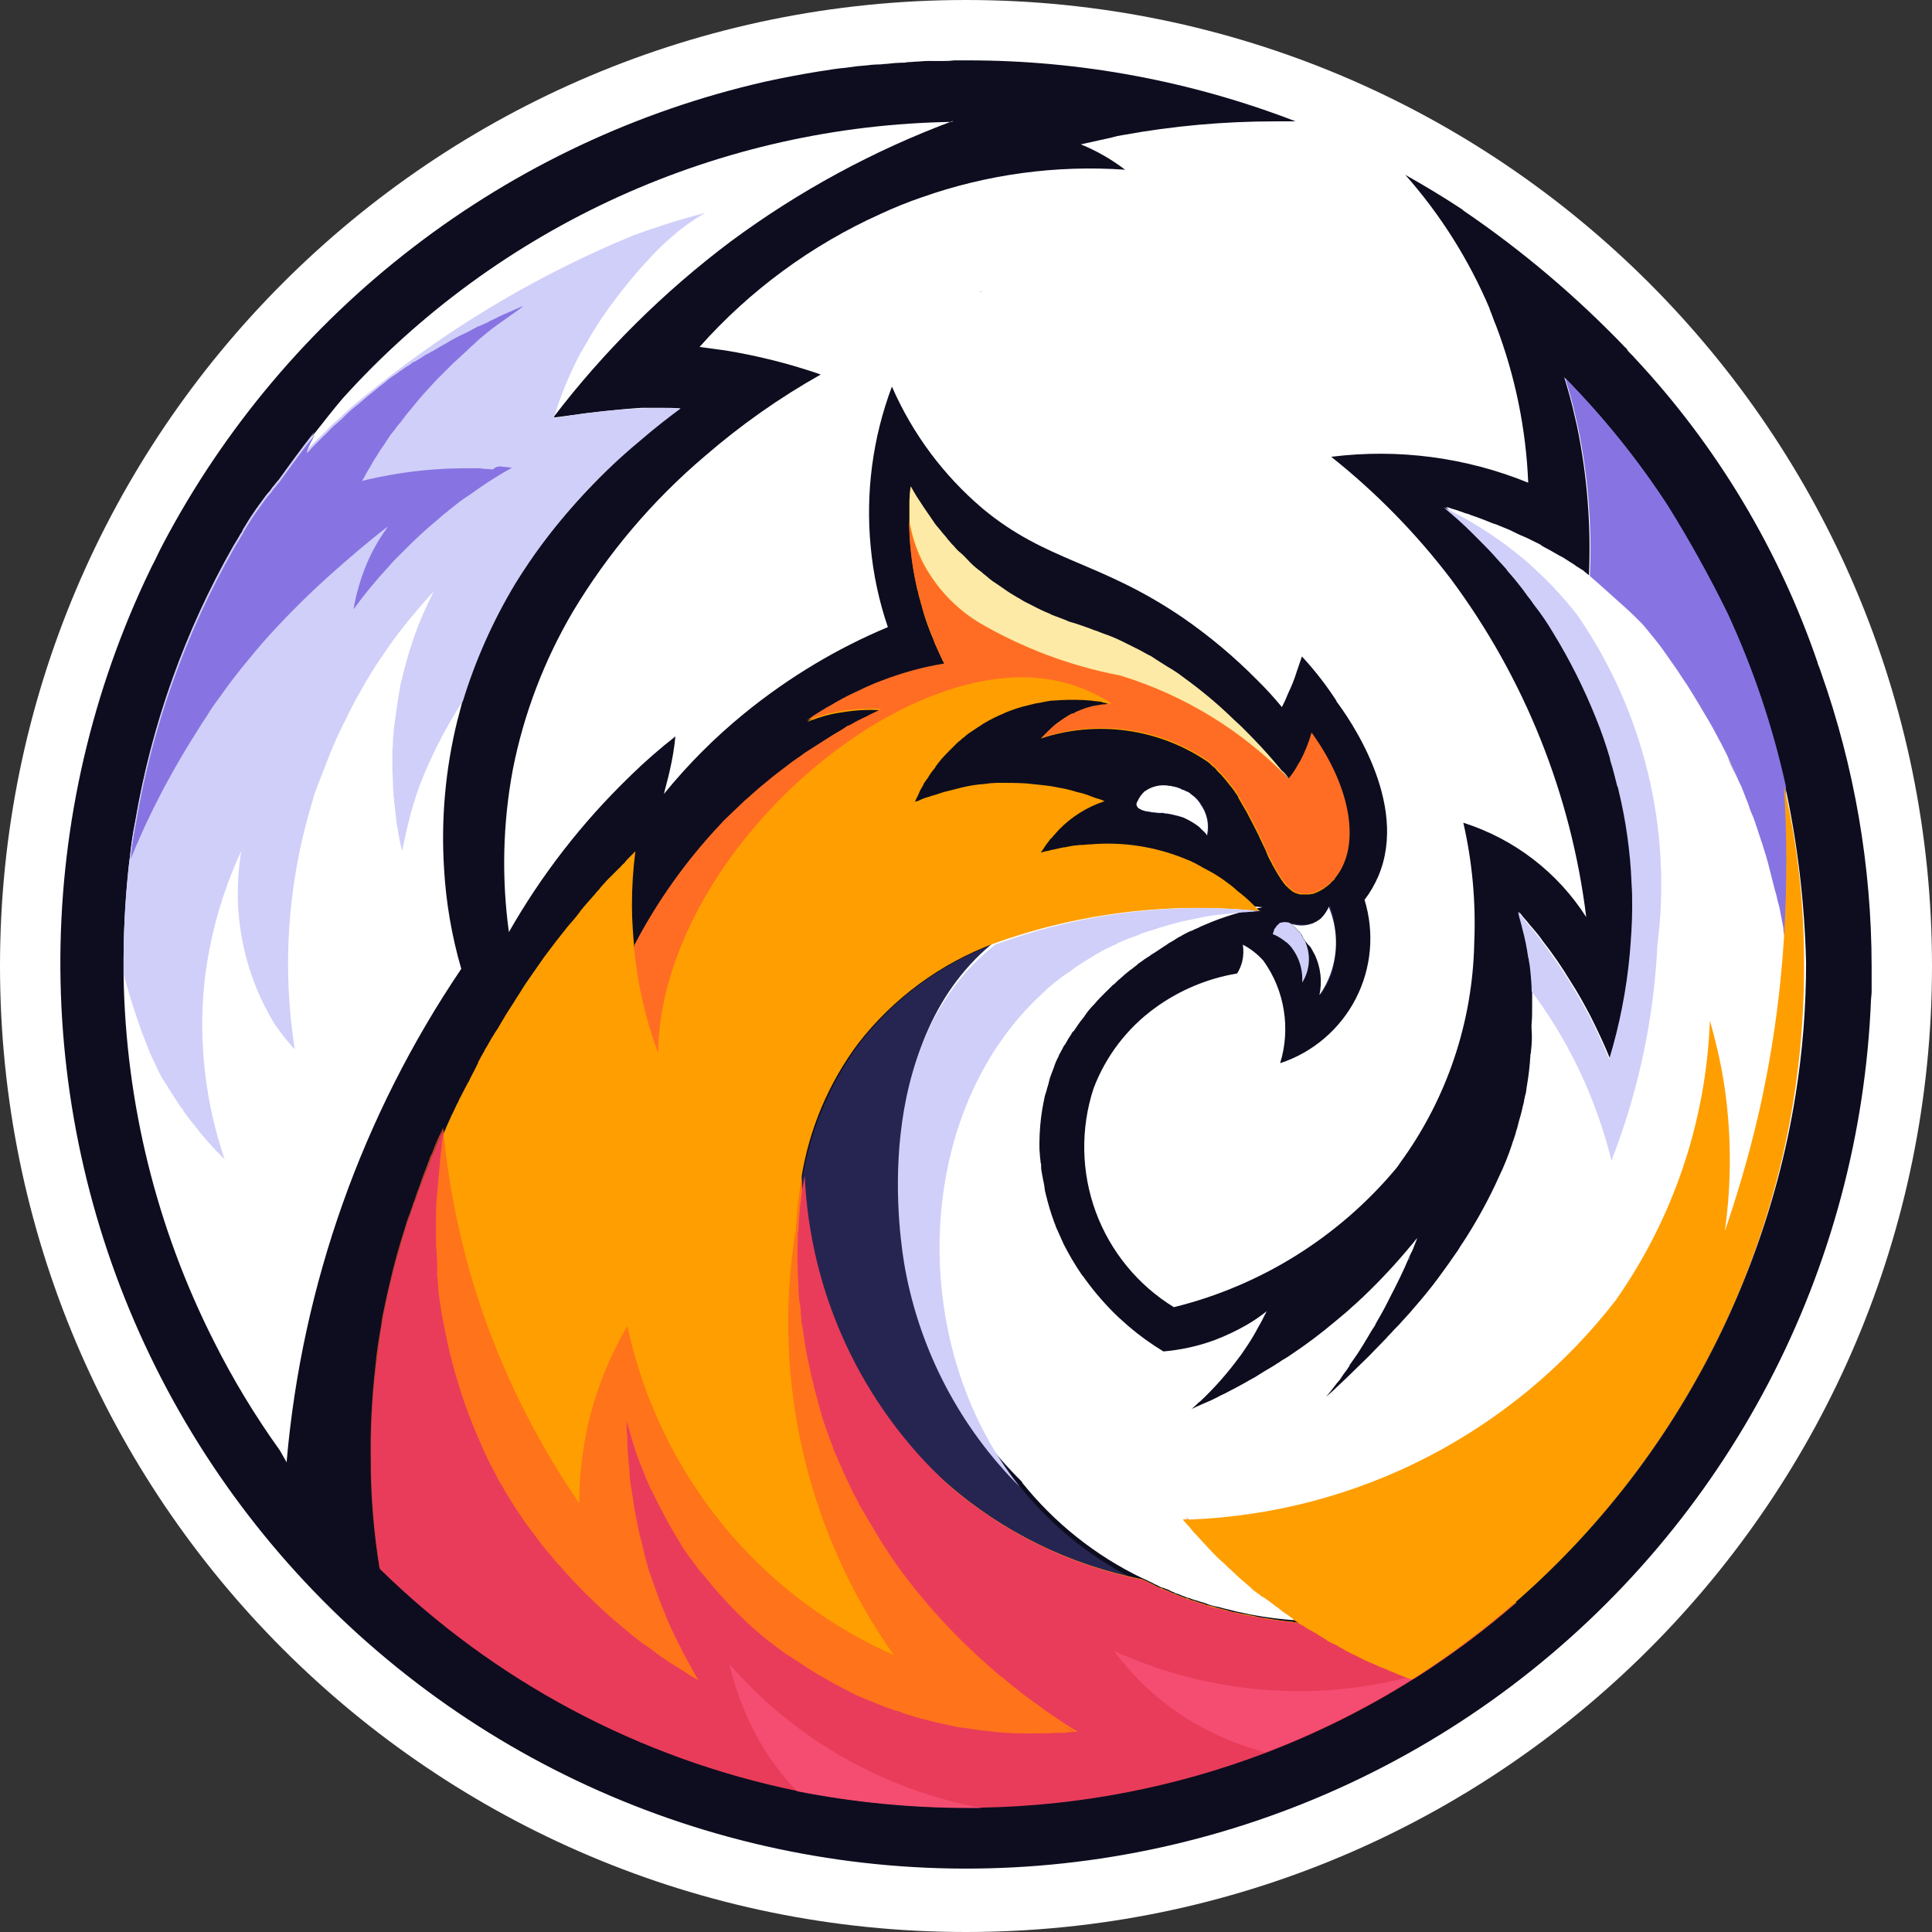 <svg width="32" height="32" viewBox="0 0 32 32" fill="none" xmlns="http://www.w3.org/2000/svg">
    <rect x="0" y="0" width="32" height="32" fill="#333333" stroke="none"/>
    <path d="M16 32C24.837 32 32 24.837 32 16C32 7.163 24.837 0 16 0C7.163 0 0 7.163 0 16C0 24.837 7.163 32 16 32Z" fill="white"/>
    <path d="M31 16.01V16.362C31.002 16.426 30.998 16.49 30.99 16.553C30.901 18.77 30.321 20.941 29.291 22.907C28.262 24.873 26.808 26.587 25.037 27.924C23.265 29.261 21.219 30.188 19.045 30.638C16.872 31.088 14.626 31.051 12.469 30.528C10.311 30.005 8.297 29.011 6.571 27.615C4.845 26.22 3.45 24.459 2.487 22.459C1.523 20.46 1.016 18.271 1 16.052C0.985 13.832 1.463 11.637 2.398 9.625C2.436 9.548 2.474 9.463 2.512 9.386C2.579 9.262 2.636 9.129 2.703 9.005C3.715 7.087 5.13 5.41 6.851 4.09C8.571 2.769 10.556 1.835 12.671 1.353C12.975 1.286 13.28 1.229 13.575 1.181C13.594 1.181 13.622 1.172 13.641 1.172C13.755 1.153 13.879 1.133 13.993 1.124C14.069 1.114 14.145 1.105 14.212 1.095C14.25 1.095 14.288 1.086 14.326 1.086C14.405 1.075 14.484 1.068 14.564 1.067C14.611 1.067 14.649 1.057 14.697 1.057C14.779 1.046 14.861 1.04 14.944 1.038C14.976 1.04 15.008 1.036 15.039 1.029C15.097 1.029 15.163 1.019 15.21 1.019C15.286 1.012 15.363 1.008 15.439 1.01H15.62C15.683 1.011 15.747 1.008 15.81 1H16.038C17.892 1 19.73 1.343 21.46 2.01H21.136C20.282 2.009 19.428 2.085 18.587 2.239C18.529 2.247 18.472 2.26 18.416 2.277L17.902 2.391C18.164 2.498 18.41 2.639 18.635 2.811C17.493 2.731 16.347 2.887 15.268 3.268C15.034 3.348 14.806 3.44 14.583 3.544C13.44 4.059 12.419 4.809 11.587 5.746C11.72 5.765 11.862 5.784 12.005 5.803C12.545 5.89 13.077 6.024 13.594 6.203C12.909 6.589 12.266 7.042 11.672 7.557C10.806 8.292 10.067 9.164 9.484 10.139C9.011 10.945 8.676 11.824 8.495 12.741C8.328 13.63 8.306 14.541 8.429 15.438C8.969 14.49 9.642 13.623 10.426 12.865L10.455 12.836C10.687 12.61 10.931 12.397 11.187 12.197C11.168 12.39 11.136 12.581 11.092 12.769C11.063 12.903 11.025 13.027 10.997 13.15C11.394 12.662 11.84 12.214 12.329 11.816C12.698 11.515 13.089 11.241 13.498 10.997C13.886 10.765 14.29 10.561 14.706 10.387C14.558 9.955 14.463 9.507 14.421 9.053C14.335 8.154 14.455 7.248 14.773 6.403C15.113 7.183 15.627 7.874 16.276 8.424C17.341 9.31 18.216 9.291 19.596 10.234C20.036 10.538 20.447 10.883 20.823 11.264C20.967 11.405 21.104 11.555 21.232 11.712C21.271 11.638 21.306 11.561 21.336 11.483C21.393 11.366 21.441 11.245 21.479 11.121C21.507 11.035 21.536 10.959 21.564 10.873C21.775 11.101 21.966 11.346 22.135 11.607V11.616C22.306 11.845 23.353 13.284 22.829 14.513C22.769 14.652 22.693 14.784 22.601 14.904C22.769 15.448 22.716 16.037 22.455 16.543C22.193 17.049 21.744 17.432 21.203 17.61C21.291 17.326 21.311 17.024 21.263 16.73C21.216 16.436 21.101 16.157 20.927 15.914C20.831 15.805 20.715 15.714 20.585 15.647C20.6 15.739 20.597 15.833 20.575 15.924C20.558 15.995 20.529 16.062 20.49 16.124C19.998 16.206 19.532 16.402 19.129 16.696C18.667 17.032 18.314 17.495 18.112 18.03C17.895 18.695 17.908 19.415 18.149 20.072C18.391 20.729 18.847 21.285 19.443 21.651C20.878 21.297 22.164 20.496 23.115 19.364C23.143 19.331 23.168 19.296 23.191 19.259C23.964 18.201 24.392 16.929 24.418 15.619C24.447 14.95 24.387 14.28 24.237 13.627C25.078 13.894 25.798 14.447 26.273 15.19C26.023 13.159 25.25 11.228 24.028 9.586C23.455 8.834 22.79 8.155 22.049 7.566C23.156 7.427 24.279 7.574 25.312 7.995C25.276 7.105 25.096 6.226 24.779 5.393C24.741 5.308 24.713 5.212 24.675 5.126V5.117C24.332 4.306 23.86 3.556 23.276 2.896C23.6 3.078 23.914 3.268 24.218 3.468C24.228 3.478 24.237 3.478 24.237 3.487C25.208 4.147 26.107 4.908 26.919 5.755C26.937 5.767 26.95 5.783 26.957 5.803C26.996 5.851 27.043 5.889 27.081 5.936L27.091 5.946C28.439 7.392 29.466 9.107 30.106 10.978V10.987C30.116 11.006 30.116 11.016 30.125 11.035C30.134 11.054 30.134 11.064 30.144 11.083C30.153 11.102 30.154 11.121 30.163 11.14C30.716 12.704 30.999 14.351 31 16.01Z" fill="#0D0D1F"/>
    <path d="M8.848 4.964C8.82 4.973 8.801 4.983 8.772 4.992C8.763 4.992 8.753 5.002 8.744 5.002C8.706 5.011 8.677 5.031 8.639 5.04C8.587 5.058 8.536 5.081 8.487 5.107C8.473 5.109 8.46 5.116 8.449 5.126C8.44 5.126 8.44 5.135 8.43 5.135C8.392 5.154 8.354 5.164 8.316 5.183C8.238 5.214 8.162 5.249 8.088 5.288C8.059 5.307 8.021 5.316 7.992 5.335C7.907 5.374 7.821 5.421 7.736 5.469L7.679 5.497C7.65 5.517 7.622 5.526 7.593 5.545C7.564 5.564 7.536 5.574 7.507 5.593H7.498L7.355 5.679C7.318 5.697 7.283 5.72 7.251 5.745H7.26C7.261 5.745 7.263 5.745 7.264 5.745C7.265 5.744 7.266 5.743 7.267 5.742C7.268 5.742 7.268 5.741 7.269 5.739C7.269 5.738 7.27 5.737 7.269 5.736C7.279 5.736 7.279 5.726 7.288 5.726C7.346 5.688 7.403 5.659 7.469 5.621C7.577 5.555 7.688 5.495 7.802 5.44C7.859 5.412 7.907 5.383 7.964 5.355C7.977 5.343 7.994 5.336 8.011 5.335C8.055 5.317 8.096 5.295 8.135 5.269C8.202 5.231 8.278 5.202 8.344 5.164C8.392 5.145 8.449 5.116 8.496 5.097C8.573 5.059 8.649 5.03 8.734 4.992C8.801 4.964 8.858 4.945 8.925 4.916C8.904 4.939 8.878 4.955 8.848 4.964V4.964ZM8.848 4.964C8.82 4.973 8.801 4.983 8.772 4.992C8.763 4.992 8.753 5.002 8.744 5.002C8.706 5.011 8.677 5.031 8.639 5.04C8.587 5.058 8.536 5.081 8.487 5.107C8.473 5.109 8.46 5.116 8.449 5.126C8.44 5.126 8.44 5.135 8.43 5.135C8.392 5.154 8.354 5.164 8.316 5.183C8.238 5.214 8.162 5.249 8.088 5.288C8.059 5.307 8.021 5.316 7.992 5.335C7.907 5.374 7.821 5.421 7.736 5.469L7.679 5.497C7.65 5.517 7.622 5.526 7.593 5.545C7.564 5.564 7.536 5.574 7.507 5.593H7.498L7.355 5.679C7.318 5.697 7.283 5.72 7.251 5.745H7.26C7.261 5.745 7.263 5.745 7.264 5.745C7.265 5.744 7.266 5.743 7.267 5.742C7.268 5.742 7.268 5.741 7.269 5.739C7.269 5.738 7.27 5.737 7.269 5.736C7.279 5.736 7.279 5.726 7.288 5.726C7.346 5.688 7.403 5.659 7.469 5.621C7.577 5.555 7.688 5.495 7.802 5.44C7.859 5.412 7.907 5.383 7.964 5.355C7.977 5.343 7.994 5.336 8.011 5.335C8.055 5.317 8.096 5.295 8.135 5.269C8.202 5.231 8.278 5.202 8.344 5.164C8.392 5.145 8.449 5.116 8.496 5.097C8.573 5.059 8.649 5.03 8.734 4.992C8.801 4.964 8.858 4.945 8.925 4.916C8.904 4.939 8.878 4.955 8.848 4.964V4.964ZM8.848 4.964C8.82 4.973 8.801 4.983 8.772 4.992C8.763 4.992 8.753 5.002 8.744 5.002C8.706 5.011 8.677 5.031 8.639 5.04C8.587 5.058 8.536 5.081 8.487 5.107C8.473 5.109 8.46 5.116 8.449 5.126C8.44 5.126 8.44 5.135 8.43 5.135C8.392 5.154 8.354 5.164 8.316 5.183C8.238 5.214 8.162 5.249 8.088 5.288C8.059 5.307 8.021 5.316 7.992 5.335C7.907 5.374 7.821 5.421 7.736 5.469L7.679 5.497C7.65 5.517 7.622 5.526 7.593 5.545C7.564 5.564 7.536 5.574 7.507 5.593H7.498L7.355 5.679C7.318 5.697 7.283 5.72 7.251 5.745H7.26C7.261 5.745 7.263 5.745 7.264 5.745C7.265 5.744 7.266 5.743 7.267 5.742C7.268 5.742 7.268 5.741 7.269 5.739C7.269 5.738 7.27 5.737 7.269 5.736C7.279 5.736 7.279 5.726 7.288 5.726C7.346 5.688 7.403 5.659 7.469 5.621C7.577 5.555 7.688 5.495 7.802 5.44C7.859 5.412 7.907 5.383 7.964 5.355C7.977 5.343 7.994 5.336 8.011 5.335C8.055 5.317 8.096 5.295 8.135 5.269C8.202 5.231 8.278 5.202 8.344 5.164C8.392 5.145 8.449 5.116 8.496 5.097C8.573 5.059 8.649 5.03 8.734 4.992C8.801 4.964 8.858 4.945 8.925 4.916C8.904 4.939 8.878 4.955 8.848 4.964V4.964ZM8.848 4.964C8.82 4.973 8.801 4.983 8.772 4.992C8.763 4.992 8.753 5.002 8.744 5.002C8.706 5.011 8.677 5.031 8.639 5.04C8.587 5.058 8.536 5.081 8.487 5.107C8.473 5.109 8.46 5.116 8.449 5.126C8.44 5.126 8.44 5.135 8.43 5.135C8.392 5.154 8.354 5.164 8.316 5.183C8.238 5.214 8.162 5.249 8.088 5.288C8.059 5.307 8.021 5.316 7.992 5.335C7.907 5.374 7.821 5.421 7.736 5.469L7.679 5.497C7.65 5.517 7.622 5.526 7.593 5.545C7.564 5.564 7.536 5.574 7.507 5.593H7.498L7.355 5.679C7.318 5.697 7.283 5.72 7.251 5.745H7.26C7.261 5.745 7.263 5.745 7.264 5.745C7.265 5.744 7.266 5.743 7.267 5.742C7.268 5.742 7.268 5.741 7.269 5.739C7.269 5.738 7.27 5.737 7.269 5.736C7.279 5.736 7.279 5.726 7.288 5.726C7.346 5.688 7.403 5.659 7.469 5.621C7.577 5.555 7.688 5.495 7.802 5.44C7.859 5.412 7.907 5.383 7.964 5.355C7.977 5.343 7.994 5.336 8.011 5.335C8.055 5.317 8.096 5.295 8.135 5.269C8.202 5.231 8.278 5.202 8.344 5.164C8.392 5.145 8.449 5.116 8.496 5.097C8.573 5.059 8.649 5.03 8.734 4.992C8.801 4.964 8.858 4.945 8.925 4.916C8.904 4.939 8.878 4.955 8.848 4.964V4.964ZM8.848 4.964C8.82 4.973 8.801 4.983 8.772 4.992C8.763 4.992 8.753 5.002 8.744 5.002C8.706 5.011 8.677 5.031 8.639 5.04C8.587 5.058 8.536 5.081 8.487 5.107C8.473 5.109 8.46 5.116 8.449 5.126C8.44 5.126 8.44 5.135 8.43 5.135C8.392 5.154 8.354 5.164 8.316 5.183C8.238 5.214 8.162 5.249 8.088 5.288C8.059 5.307 8.021 5.316 7.992 5.335C7.907 5.374 7.821 5.421 7.736 5.469L7.679 5.497C7.65 5.517 7.622 5.526 7.593 5.545C7.564 5.564 7.536 5.574 7.507 5.593H7.498L7.355 5.679C7.318 5.697 7.283 5.72 7.251 5.745H7.26C7.261 5.745 7.263 5.745 7.264 5.745C7.265 5.744 7.266 5.743 7.267 5.742C7.268 5.742 7.268 5.741 7.269 5.739C7.269 5.738 7.27 5.737 7.269 5.736C7.279 5.736 7.279 5.726 7.288 5.726C7.346 5.688 7.403 5.659 7.469 5.621C7.577 5.555 7.688 5.495 7.802 5.44C7.859 5.412 7.907 5.383 7.964 5.355C7.977 5.343 7.994 5.336 8.011 5.335C8.055 5.317 8.096 5.295 8.135 5.269C8.202 5.231 8.278 5.202 8.344 5.164C8.392 5.145 8.449 5.116 8.496 5.097C8.573 5.059 8.649 5.03 8.734 4.992C8.801 4.964 8.858 4.945 8.925 4.916C8.904 4.939 8.878 4.955 8.848 4.964V4.964ZM2.533 12.664C2.514 12.721 2.504 12.788 2.485 12.845C2.466 12.931 2.447 13.007 2.428 13.093C2.409 13.198 2.381 13.303 2.361 13.407C2.342 13.493 2.333 13.569 2.314 13.655C2.314 13.674 2.304 13.693 2.304 13.722C2.295 13.779 2.295 13.836 2.285 13.884C2.295 13.827 2.304 13.769 2.314 13.703C2.314 13.684 2.323 13.655 2.323 13.636C2.323 13.617 2.333 13.598 2.333 13.579C2.341 13.554 2.344 13.528 2.342 13.503C2.352 13.426 2.371 13.36 2.38 13.293C2.39 13.245 2.399 13.188 2.409 13.14C2.447 12.969 2.485 12.807 2.523 12.645C2.542 12.645 2.533 12.655 2.533 12.664ZM5.462 25.062V25.091C5.465 25.089 5.466 25.087 5.468 25.084C5.469 25.082 5.469 25.079 5.469 25.077C5.469 25.074 5.469 25.071 5.468 25.069C5.466 25.066 5.465 25.064 5.462 25.062V25.062ZM6.28 23.547V23.452C6.29 23.483 6.29 23.516 6.28 23.547V23.547ZM11.426 25.834C11.445 25.863 11.464 25.882 11.483 25.91C11.502 25.93 11.512 25.958 11.531 25.977C11.493 25.93 11.464 25.882 11.426 25.834ZM17.656 28.598C17.713 28.636 17.761 28.665 17.808 28.693H17.818C17.762 28.664 17.709 28.633 17.656 28.598V28.598ZM13.281 19.383C13.227 19.739 13.192 20.099 13.176 20.459C13.175 20.446 13.178 20.433 13.186 20.421C13.196 20.114 13.231 19.808 13.29 19.506C13.283 19.465 13.28 19.424 13.281 19.383V19.383ZM13.31 27.635C13.424 27.712 13.538 27.778 13.642 27.835C13.527 27.776 13.416 27.709 13.31 27.635H13.31ZM16.486 15.628C15.595 15.959 14.814 16.534 14.232 17.286C13.748 17.945 13.425 18.709 13.29 19.516C13.377 21.464 14.228 23.299 15.659 24.624C16.578 25.423 17.689 25.968 18.883 26.206C18.11 25.834 17.431 25.294 16.895 24.624C16.895 24.614 16.886 24.614 16.886 24.605C15.022 22.241 15.117 18.392 17.276 16.428C17.314 16.39 17.361 16.352 17.399 16.314C17.433 16.283 17.467 16.254 17.504 16.228C17.514 16.228 17.514 16.219 17.523 16.219C17.562 16.184 17.603 16.152 17.647 16.123L17.733 16.066C17.761 16.047 17.78 16.028 17.808 16.009C17.904 15.942 17.999 15.885 18.094 15.828C18.122 15.809 18.16 15.79 18.189 15.771C18.253 15.732 18.32 15.697 18.389 15.666C18.415 15.649 18.444 15.636 18.474 15.628C18.503 15.609 18.541 15.599 18.569 15.58C18.608 15.561 18.646 15.552 18.683 15.533C18.712 15.523 18.731 15.514 18.76 15.504C18.793 15.487 18.828 15.474 18.864 15.466C18.898 15.457 18.93 15.444 18.959 15.428C18.988 15.418 19.026 15.409 19.055 15.399C19.159 15.361 19.264 15.332 19.359 15.304C19.463 15.275 19.559 15.247 19.663 15.228L19.806 15.199C19.854 15.19 19.901 15.18 19.939 15.171C20.027 15.153 20.116 15.14 20.206 15.132H20.224C20.284 15.122 20.345 15.115 20.405 15.113C20.472 15.104 20.529 15.104 20.586 15.094C20.643 15.094 20.7 15.085 20.748 15.085C20.795 15.086 20.843 15.083 20.89 15.075C19.4 14.943 17.898 15.131 16.486 15.628H16.486ZM19.302 26.387C19.311 26.387 19.321 26.396 19.34 26.406L19.302 26.387ZM19.435 26.444C19.434 26.444 19.433 26.444 19.431 26.444C19.43 26.443 19.429 26.442 19.428 26.441C19.427 26.441 19.427 26.439 19.426 26.438C19.426 26.437 19.425 26.436 19.426 26.435C19.416 26.435 19.407 26.425 19.397 26.425C19.422 26.436 19.447 26.446 19.473 26.454C19.46 26.454 19.447 26.451 19.435 26.444H19.435ZM19.635 26.52H19.625C19.593 26.51 19.561 26.497 19.53 26.482C19.521 26.482 19.521 26.482 19.511 26.473C19.492 26.463 19.483 26.463 19.464 26.454L19.606 26.511C19.628 26.518 19.65 26.525 19.673 26.53C19.663 26.53 19.654 26.52 19.635 26.52H19.635ZM21.547 26.901C21.253 26.883 20.961 26.848 20.672 26.797C20.624 26.787 20.586 26.778 20.538 26.768C20.608 26.785 20.677 26.797 20.748 26.806C20.824 26.816 20.89 26.835 20.948 26.844C21.119 26.873 21.271 26.883 21.385 26.901C21.408 26.9 21.43 26.903 21.452 26.911C21.471 26.91 21.491 26.913 21.509 26.921H21.528C21.528 26.911 21.547 26.911 21.547 26.902L21.547 26.901ZM28.129 22.927C28.129 22.929 28.129 22.93 28.128 22.931C28.128 22.932 28.127 22.933 28.126 22.934C28.125 22.935 28.124 22.936 28.123 22.936C28.122 22.937 28.121 22.937 28.119 22.937C28.129 22.927 28.129 22.918 28.138 22.909C28.138 22.918 28.129 22.918 28.129 22.928L28.129 22.927ZM29.889 14.77C29.889 14.741 29.879 14.703 29.879 14.665C29.88 14.646 29.877 14.626 29.869 14.608C29.879 14.665 29.879 14.732 29.889 14.789C29.898 14.789 29.889 14.78 29.889 14.77ZM29.565 12.998C29.617 13.835 29.617 14.675 29.565 15.513C29.503 16.508 29.36 17.496 29.137 18.468C28.989 19.113 28.805 19.749 28.585 20.374C28.703 19.548 28.696 18.71 28.566 17.886C28.515 17.548 28.438 17.213 28.338 16.886C28.275 18.548 27.734 20.156 26.778 21.517C25.938 22.599 24.873 23.484 23.655 24.111C22.438 24.738 21.098 25.092 19.73 25.148H19.606C19.635 25.177 19.654 25.205 19.682 25.234C19.701 25.253 19.72 25.281 19.749 25.31C19.777 25.339 19.797 25.367 19.825 25.396C19.863 25.434 19.901 25.482 19.939 25.52C20.034 25.625 20.139 25.729 20.244 25.834C20.279 25.872 20.317 25.907 20.358 25.939C20.396 25.977 20.434 26.006 20.472 26.044C20.51 26.082 20.557 26.12 20.596 26.158C20.616 26.18 20.638 26.199 20.662 26.215C20.757 26.301 20.852 26.377 20.938 26.444C20.954 26.46 20.974 26.473 20.995 26.482L21.004 26.492C21.023 26.511 21.052 26.53 21.071 26.549C21.261 26.692 21.423 26.816 21.556 26.901H21.575C21.623 26.93 21.67 26.959 21.708 26.987C21.735 27.007 21.764 27.023 21.794 27.035C21.799 27.041 21.804 27.046 21.811 27.049C21.817 27.052 21.825 27.054 21.832 27.054C21.853 27.063 21.872 27.076 21.889 27.092C21.908 27.102 21.918 27.111 21.937 27.121C21.946 27.13 21.956 27.13 21.965 27.14C21.975 27.14 21.975 27.149 21.984 27.149C22.005 27.159 22.024 27.172 22.041 27.187L22.098 27.216C22.105 27.217 22.112 27.22 22.117 27.226C22.127 27.226 22.136 27.235 22.146 27.235C22.186 27.254 22.224 27.276 22.26 27.302C22.303 27.32 22.345 27.343 22.384 27.369C22.412 27.387 22.45 27.397 22.479 27.416L22.555 27.454C22.581 27.465 22.607 27.478 22.631 27.492C22.678 27.511 22.716 27.53 22.764 27.549C22.802 27.569 22.84 27.588 22.888 27.607C22.905 27.617 22.925 27.624 22.945 27.626C22.964 27.635 22.992 27.645 23.011 27.654C23.019 27.655 23.025 27.659 23.03 27.664C23.04 27.664 23.04 27.673 23.049 27.673C23.059 27.673 23.068 27.683 23.078 27.683C23.087 27.683 23.097 27.692 23.106 27.692C23.116 27.692 23.116 27.702 23.125 27.702C23.158 27.712 23.19 27.725 23.221 27.74C23.23 27.74 23.23 27.75 23.239 27.75C23.278 27.759 23.316 27.778 23.344 27.788H23.354C23.373 27.797 23.392 27.797 23.401 27.807C23.432 27.786 23.463 27.767 23.496 27.75C25.148 26.684 26.557 25.282 27.631 23.635C28.704 21.988 29.419 20.133 29.727 18.191C29.842 17.469 29.899 16.74 29.898 16.009C29.894 14.996 29.782 13.987 29.565 12.998V12.998ZM29.28 14.274C29.318 14.427 29.365 14.579 29.394 14.722C29.364 14.571 29.326 14.422 29.28 14.274V14.274ZM28.804 12.94C28.747 12.807 28.68 12.674 28.623 12.54C28.68 12.674 28.738 12.807 28.804 12.94C28.823 12.988 28.852 13.045 28.871 13.093C28.845 13.044 28.822 12.993 28.804 12.94V12.94ZM28.224 11.816C28.31 11.968 28.405 12.13 28.49 12.292C28.405 12.121 28.31 11.968 28.224 11.816V11.816ZM27.539 10.787C27.606 10.872 27.672 10.968 27.739 11.072C27.68 10.972 27.613 10.876 27.539 10.787V10.787ZM26.902 10.062C26.978 10.129 27.054 10.205 27.14 10.291C27.067 10.208 26.988 10.131 26.902 10.062H26.902ZM26.302 9.529V9.595C26.436 9.691 26.588 9.795 26.73 9.919L26.902 10.062C26.636 9.815 26.426 9.633 26.303 9.529H26.302ZM26.16 10.205C25.957 9.938 25.731 9.69 25.485 9.462C25.38 9.367 25.275 9.271 25.171 9.186C25.104 9.128 25.028 9.071 24.961 9.024C24.716 8.837 24.455 8.671 24.181 8.528C24.124 8.499 24.077 8.471 24.02 8.442C23.991 8.433 23.963 8.414 23.934 8.404H23.915C24.067 8.528 24.219 8.671 24.372 8.814L24.514 8.957C24.6 9.043 24.676 9.119 24.752 9.205C24.781 9.233 24.809 9.271 24.838 9.3C24.876 9.338 24.904 9.376 24.942 9.414C24.971 9.444 24.996 9.476 25.018 9.51C25.085 9.595 25.161 9.681 25.228 9.767C25.256 9.8 25.282 9.835 25.304 9.872C25.342 9.919 25.37 9.967 25.409 10.015C25.523 10.167 25.618 10.32 25.722 10.472C26.007 10.92 26.246 11.396 26.436 11.892C26.521 12.111 26.597 12.331 26.664 12.55C26.672 12.564 26.675 12.581 26.674 12.597C26.712 12.731 26.75 12.874 26.788 13.017C26.797 13.036 26.797 13.055 26.807 13.074C26.923 13.588 26.997 14.111 27.025 14.637C27.035 14.77 27.035 14.894 27.035 15.027C27.037 15.282 27.024 15.537 26.997 15.79C26.942 16.384 26.827 16.972 26.654 17.543C26.559 17.305 26.445 17.067 26.331 16.838C26.226 16.638 26.122 16.447 25.998 16.257C25.857 16.022 25.701 15.796 25.532 15.58C25.523 15.571 25.523 15.561 25.513 15.552C25.465 15.485 25.409 15.418 25.351 15.351C25.313 15.313 25.285 15.266 25.247 15.228C25.209 15.19 25.18 15.142 25.142 15.104C25.142 15.113 25.152 15.123 25.152 15.132C25.178 15.217 25.201 15.303 25.218 15.39C25.256 15.542 25.285 15.704 25.313 15.857C25.317 15.872 25.321 15.888 25.323 15.904L25.351 16.104C25.361 16.209 25.37 16.314 25.37 16.419C25.513 16.609 25.656 16.819 25.789 17.038C26.2 17.715 26.504 18.451 26.693 19.221C27.139 18.079 27.396 16.872 27.453 15.647C27.697 13.736 27.237 11.802 26.16 10.205H26.16ZM25.37 17.029C25.37 17.162 25.37 17.305 25.361 17.457C25.359 17.438 25.363 17.418 25.37 17.4C25.386 17.277 25.386 17.152 25.37 17.029H25.37ZM25.256 18.22V18.229C25.266 18.201 25.266 18.163 25.275 18.134C25.275 18.125 25.285 18.105 25.285 18.096C25.296 18.055 25.302 18.014 25.304 17.972C25.332 17.808 25.351 17.643 25.361 17.477C25.332 17.734 25.304 17.972 25.256 18.22H25.256ZM23.325 20.869C23.326 20.869 23.328 20.869 23.329 20.868C23.33 20.868 23.331 20.867 23.332 20.866C23.333 20.866 23.334 20.864 23.334 20.863C23.335 20.862 23.335 20.861 23.335 20.86C23.344 20.84 23.344 20.831 23.354 20.812C23.353 20.823 23.35 20.834 23.345 20.843C23.34 20.853 23.334 20.862 23.325 20.869H23.325ZM22.032 14.999C22.022 15.008 22.022 15.027 22.003 15.065C21.984 15.094 21.956 15.132 21.927 15.17C21.918 15.18 21.908 15.18 21.908 15.189L21.899 15.199L21.889 15.208C21.872 15.224 21.853 15.237 21.832 15.246C21.823 15.246 21.823 15.256 21.813 15.256H21.803C21.802 15.256 21.801 15.256 21.8 15.257C21.799 15.257 21.798 15.258 21.797 15.259C21.796 15.26 21.795 15.261 21.795 15.262C21.794 15.263 21.794 15.264 21.794 15.265C21.787 15.267 21.78 15.27 21.775 15.275C21.66 15.322 21.531 15.325 21.413 15.285C21.406 15.284 21.4 15.28 21.395 15.275C21.404 15.285 21.423 15.294 21.442 15.313C21.467 15.333 21.489 15.355 21.509 15.38L21.537 15.409L21.556 15.428C21.568 15.438 21.578 15.451 21.585 15.466C21.604 15.504 21.632 15.542 21.651 15.58C21.674 15.611 21.7 15.64 21.727 15.666C21.758 15.707 21.784 15.752 21.803 15.799C21.901 16.007 21.927 16.242 21.88 16.466C21.955 16.36 22.016 16.245 22.06 16.123C22.163 15.754 22.153 15.362 22.032 14.999H22.032ZM19.901 13.322C19.901 13.312 19.892 13.303 19.882 13.293C19.863 13.274 19.854 13.255 19.834 13.236L19.806 13.207L19.797 13.198C19.787 13.188 19.787 13.188 19.777 13.188L19.768 13.179L19.758 13.169C19.749 13.169 19.749 13.159 19.739 13.159C19.73 13.15 19.721 13.15 19.721 13.14C19.711 13.131 19.701 13.131 19.692 13.121H19.682L19.625 13.093H19.616C19.606 13.083 19.597 13.083 19.578 13.074C19.57 13.073 19.564 13.07 19.559 13.064H19.549C19.542 13.063 19.535 13.06 19.53 13.055C19.521 13.055 19.511 13.045 19.502 13.045H19.492C19.483 13.045 19.464 13.036 19.454 13.036H19.435C19.426 13.036 19.426 13.036 19.416 13.026H19.397C19.325 13.011 19.25 13.012 19.177 13.028C19.105 13.045 19.038 13.076 18.979 13.121H18.969V13.131L18.959 13.14C18.917 13.18 18.885 13.229 18.864 13.284C18.864 13.293 18.855 13.293 18.855 13.303V13.36C18.866 13.38 18.882 13.397 18.902 13.407C18.912 13.407 18.912 13.417 18.921 13.417C18.931 13.417 18.931 13.417 18.94 13.426C18.959 13.436 18.979 13.436 18.997 13.445C19.011 13.444 19.024 13.447 19.035 13.455H19.064C19.083 13.455 19.102 13.464 19.121 13.464H19.131C19.159 13.464 19.178 13.474 19.207 13.474H19.283C19.302 13.474 19.321 13.483 19.34 13.483C19.36 13.482 19.379 13.485 19.397 13.493C19.435 13.503 19.483 13.512 19.521 13.522C19.549 13.531 19.587 13.541 19.616 13.55C19.625 13.55 19.625 13.55 19.635 13.56C19.706 13.59 19.773 13.628 19.834 13.674C19.849 13.681 19.862 13.691 19.873 13.703L19.892 13.722C19.901 13.722 19.901 13.731 19.911 13.741L19.92 13.75L19.93 13.76L19.949 13.779L19.987 13.817C19.996 13.827 19.996 13.836 20.006 13.846C20.038 13.664 20.001 13.477 19.901 13.322H19.901ZM16.192 4.821C16.22 4.829 16.248 4.836 16.277 4.84C16.249 4.83 16.22 4.83 16.192 4.821ZM5.519 21.746C5.51 21.784 5.51 21.822 5.5 21.86C5.519 21.755 5.529 21.651 5.548 21.536C5.538 21.613 5.529 21.679 5.519 21.746ZM8.848 4.964C8.82 4.973 8.801 4.983 8.772 4.992C8.763 4.992 8.753 5.002 8.744 5.002C8.706 5.011 8.677 5.031 8.639 5.04C8.587 5.058 8.536 5.081 8.487 5.107C8.473 5.109 8.46 5.116 8.449 5.126C8.44 5.126 8.44 5.135 8.43 5.135C8.392 5.154 8.354 5.164 8.316 5.183C8.238 5.214 8.162 5.249 8.088 5.288C8.059 5.307 8.021 5.316 7.992 5.335C7.907 5.374 7.821 5.421 7.736 5.469L7.679 5.497C7.65 5.517 7.622 5.526 7.593 5.545C7.564 5.564 7.536 5.574 7.507 5.593H7.498L7.355 5.679C7.318 5.697 7.283 5.72 7.251 5.745H7.26C7.261 5.745 7.263 5.745 7.264 5.745C7.265 5.744 7.266 5.743 7.267 5.742C7.268 5.742 7.268 5.741 7.269 5.739C7.269 5.738 7.27 5.737 7.269 5.736C7.279 5.736 7.279 5.726 7.288 5.726C7.346 5.688 7.403 5.659 7.469 5.621C7.577 5.555 7.688 5.495 7.802 5.44C7.859 5.412 7.907 5.383 7.964 5.355C7.977 5.343 7.994 5.336 8.011 5.335C8.055 5.317 8.096 5.295 8.135 5.269C8.202 5.231 8.278 5.202 8.344 5.164C8.392 5.145 8.449 5.116 8.496 5.097C8.573 5.059 8.649 5.03 8.734 4.992C8.801 4.964 8.858 4.945 8.925 4.916C8.904 4.939 8.878 4.955 8.848 4.964L8.848 4.964ZM8.848 4.964C8.82 4.973 8.801 4.983 8.772 4.992C8.763 4.992 8.753 5.002 8.744 5.002C8.706 5.011 8.677 5.031 8.639 5.04C8.587 5.058 8.536 5.081 8.487 5.107C8.473 5.109 8.46 5.116 8.449 5.126C8.44 5.126 8.44 5.135 8.43 5.135C8.392 5.154 8.354 5.164 8.316 5.183C8.238 5.214 8.162 5.249 8.088 5.288C8.059 5.307 8.021 5.316 7.992 5.335C7.907 5.374 7.821 5.421 7.736 5.469L7.679 5.497C7.65 5.517 7.622 5.526 7.593 5.545C7.564 5.564 7.536 5.574 7.507 5.593H7.498L7.355 5.679C7.318 5.697 7.283 5.72 7.251 5.745H7.26C7.261 5.745 7.263 5.745 7.264 5.745C7.265 5.744 7.266 5.743 7.267 5.742C7.268 5.742 7.268 5.741 7.269 5.739C7.269 5.738 7.27 5.737 7.269 5.736C7.279 5.736 7.279 5.726 7.288 5.726C7.346 5.688 7.403 5.659 7.469 5.621C7.577 5.555 7.688 5.495 7.802 5.44C7.859 5.412 7.907 5.383 7.964 5.355C7.977 5.343 7.994 5.336 8.011 5.335C8.055 5.317 8.096 5.295 8.135 5.269C8.202 5.231 8.278 5.202 8.344 5.164C8.392 5.145 8.449 5.116 8.496 5.097C8.573 5.059 8.649 5.03 8.734 4.992C8.801 4.964 8.858 4.945 8.925 4.916C8.904 4.939 8.878 4.955 8.848 4.964L8.848 4.964ZM8.848 4.964C8.82 4.973 8.801 4.983 8.772 4.992C8.763 4.992 8.753 5.002 8.744 5.002C8.706 5.011 8.677 5.031 8.639 5.04C8.587 5.058 8.536 5.081 8.487 5.107C8.473 5.109 8.46 5.116 8.449 5.126C8.44 5.126 8.44 5.135 8.43 5.135C8.392 5.154 8.354 5.164 8.316 5.183C8.238 5.214 8.162 5.249 8.088 5.288C8.059 5.307 8.021 5.316 7.992 5.335C7.907 5.374 7.821 5.421 7.736 5.469L7.679 5.497C7.65 5.517 7.622 5.526 7.593 5.545C7.564 5.564 7.536 5.574 7.507 5.593H7.498L7.355 5.679C7.318 5.697 7.283 5.72 7.251 5.745H7.26C7.261 5.745 7.263 5.745 7.264 5.745C7.265 5.744 7.266 5.743 7.267 5.742C7.268 5.742 7.268 5.741 7.269 5.739C7.269 5.738 7.27 5.737 7.269 5.736C7.279 5.736 7.279 5.726 7.288 5.726C7.346 5.688 7.403 5.659 7.469 5.621C7.577 5.555 7.688 5.495 7.802 5.44C7.859 5.412 7.907 5.383 7.964 5.355C7.977 5.343 7.994 5.336 8.011 5.335C8.055 5.317 8.096 5.295 8.135 5.269C8.202 5.231 8.278 5.202 8.344 5.164C8.392 5.145 8.449 5.116 8.496 5.097C8.573 5.059 8.649 5.03 8.734 4.992C8.801 4.964 8.858 4.945 8.925 4.916C8.904 4.939 8.878 4.955 8.848 4.964L8.848 4.964ZM8.848 4.964C8.82 4.973 8.801 4.983 8.772 4.992C8.763 4.992 8.753 5.002 8.744 5.002C8.706 5.011 8.677 5.031 8.639 5.04C8.587 5.058 8.536 5.081 8.487 5.107C8.473 5.109 8.46 5.116 8.449 5.126C8.44 5.126 8.44 5.135 8.43 5.135C8.392 5.154 8.354 5.164 8.316 5.183C8.238 5.214 8.162 5.249 8.088 5.288C8.059 5.307 8.021 5.316 7.992 5.335C7.907 5.374 7.821 5.421 7.736 5.469L7.679 5.497C7.65 5.517 7.622 5.526 7.593 5.545C7.564 5.564 7.536 5.574 7.507 5.593H7.498L7.355 5.679C7.318 5.697 7.283 5.72 7.251 5.745H7.26C7.261 5.745 7.263 5.745 7.264 5.745C7.265 5.744 7.266 5.743 7.267 5.742C7.268 5.742 7.268 5.741 7.269 5.739C7.269 5.738 7.27 5.737 7.269 5.736C7.279 5.736 7.279 5.726 7.288 5.726C7.346 5.688 7.403 5.659 7.469 5.621C7.577 5.555 7.688 5.495 7.802 5.44C7.859 5.412 7.907 5.383 7.964 5.355C7.977 5.343 7.994 5.336 8.011 5.335C8.055 5.317 8.096 5.295 8.135 5.269C8.202 5.231 8.278 5.202 8.344 5.164C8.392 5.145 8.449 5.116 8.496 5.097C8.573 5.059 8.649 5.03 8.734 4.992C8.801 4.964 8.858 4.945 8.925 4.916C8.904 4.939 8.878 4.955 8.848 4.964L8.848 4.964ZM8.848 4.964C8.82 4.973 8.801 4.983 8.772 4.992C8.763 4.992 8.753 5.002 8.744 5.002C8.706 5.011 8.677 5.031 8.639 5.04C8.587 5.058 8.536 5.081 8.487 5.107C8.473 5.109 8.46 5.116 8.449 5.126C8.44 5.126 8.44 5.135 8.43 5.135C8.392 5.154 8.354 5.164 8.316 5.183C8.238 5.214 8.162 5.249 8.088 5.288C8.059 5.307 8.021 5.316 7.992 5.335C7.907 5.374 7.821 5.421 7.736 5.469L7.679 5.497C7.65 5.517 7.622 5.526 7.593 5.545C7.564 5.564 7.536 5.574 7.507 5.593H7.498L7.355 5.679C7.318 5.697 7.283 5.72 7.251 5.745H7.26C7.261 5.745 7.263 5.745 7.264 5.745C7.265 5.744 7.266 5.743 7.267 5.742C7.268 5.742 7.268 5.741 7.269 5.739C7.269 5.738 7.27 5.737 7.269 5.736C7.279 5.736 7.279 5.726 7.288 5.726C7.346 5.688 7.403 5.659 7.469 5.621C7.577 5.555 7.688 5.495 7.802 5.44C7.859 5.412 7.907 5.383 7.964 5.355C7.977 5.343 7.994 5.336 8.011 5.335C8.055 5.317 8.096 5.295 8.135 5.269C8.202 5.231 8.278 5.202 8.344 5.164C8.392 5.145 8.449 5.116 8.496 5.097C8.573 5.059 8.649 5.03 8.734 4.992C8.801 4.964 8.858 4.945 8.925 4.916C8.904 4.939 8.878 4.955 8.848 4.964L8.848 4.964ZM8.848 4.964C8.82 4.973 8.801 4.983 8.772 4.992C8.763 4.992 8.753 5.002 8.744 5.002C8.706 5.011 8.677 5.031 8.639 5.04C8.587 5.058 8.536 5.081 8.487 5.107C8.473 5.109 8.46 5.116 8.449 5.126C8.44 5.126 8.44 5.135 8.43 5.135C8.392 5.154 8.354 5.164 8.316 5.183C8.238 5.214 8.162 5.249 8.088 5.288C8.059 5.307 8.021 5.316 7.992 5.335C7.907 5.374 7.821 5.421 7.736 5.469L7.679 5.497C7.65 5.517 7.622 5.526 7.593 5.545C7.564 5.564 7.536 5.574 7.507 5.593H7.498L7.355 5.679C7.318 5.697 7.283 5.72 7.251 5.745H7.26C7.261 5.745 7.263 5.745 7.264 5.745C7.265 5.744 7.266 5.743 7.267 5.742C7.268 5.742 7.268 5.741 7.269 5.739C7.269 5.738 7.27 5.737 7.269 5.736C7.279 5.736 7.279 5.726 7.288 5.726C7.346 5.688 7.403 5.659 7.469 5.621C7.577 5.555 7.688 5.495 7.802 5.44C7.859 5.412 7.907 5.383 7.964 5.355C7.977 5.343 7.994 5.336 8.011 5.335C8.055 5.317 8.096 5.295 8.135 5.269C8.202 5.231 8.278 5.202 8.344 5.164C8.392 5.145 8.449 5.116 8.496 5.097C8.573 5.059 8.649 5.03 8.734 4.992C8.801 4.964 8.858 4.945 8.925 4.916C8.904 4.939 8.878 4.955 8.848 4.964L8.848 4.964Z" fill="#262551"/>
    <path d="M22.035 16.139C21.99 16.261 21.929 16.377 21.854 16.483C21.902 16.258 21.875 16.023 21.778 15.815C21.749 15.768 21.73 15.72 21.702 15.682C21.641 15.625 21.593 15.557 21.559 15.482C21.547 15.471 21.538 15.458 21.53 15.444C21.521 15.434 21.521 15.425 21.511 15.425L21.483 15.396C21.463 15.371 21.441 15.349 21.416 15.329C21.397 15.31 21.378 15.301 21.369 15.291C21.374 15.296 21.381 15.3 21.388 15.301C21.505 15.341 21.634 15.338 21.749 15.291C21.756 15.29 21.763 15.287 21.768 15.282C21.778 15.282 21.778 15.282 21.778 15.272H21.787C21.797 15.272 21.797 15.263 21.806 15.263C21.825 15.253 21.844 15.234 21.863 15.225L21.873 15.215C21.874 15.215 21.875 15.215 21.877 15.214C21.878 15.214 21.879 15.213 21.88 15.212C21.881 15.211 21.881 15.21 21.882 15.209C21.882 15.208 21.882 15.207 21.882 15.206L21.901 15.187C21.931 15.155 21.956 15.119 21.977 15.082C21.992 15.062 22.002 15.039 22.006 15.015C22.158 15.373 22.168 15.774 22.035 16.139V16.139Z" fill="white"/>
    <path d="M21.568 16.275C21.583 16.053 21.511 15.835 21.368 15.665L21.33 15.627C21.32 15.615 21.307 15.606 21.292 15.598C21.281 15.587 21.268 15.577 21.254 15.57C21.245 15.56 21.235 15.551 21.226 15.551C21.216 15.541 21.207 15.532 21.197 15.532C21.188 15.522 21.178 15.522 21.169 15.513L21.111 15.484C21.102 15.484 21.093 15.475 21.083 15.475C21.082 15.461 21.085 15.448 21.093 15.437C21.093 15.427 21.102 15.417 21.102 15.408V15.398C21.111 15.389 21.111 15.379 21.121 15.37C21.131 15.36 21.14 15.351 21.14 15.341L21.159 15.322L21.169 15.313C21.178 15.303 21.188 15.303 21.188 15.294C21.197 15.284 21.197 15.284 21.206 15.284C21.256 15.269 21.309 15.269 21.359 15.284C21.368 15.294 21.387 15.303 21.406 15.322C21.431 15.342 21.453 15.364 21.473 15.389L21.501 15.418L21.52 15.437C21.532 15.447 21.542 15.46 21.549 15.475C21.568 15.513 21.596 15.551 21.616 15.589C21.627 15.614 21.636 15.639 21.644 15.665C21.677 15.766 21.688 15.873 21.674 15.979C21.661 16.084 21.625 16.185 21.568 16.275Z" fill="#D0CFF9"/>
    <path d="M19.991 13.836C19.982 13.827 19.982 13.817 19.972 13.807C19.962 13.798 19.953 13.779 19.934 13.769C19.934 13.76 19.924 13.76 19.915 13.75L19.905 13.741L19.896 13.731L19.877 13.712L19.858 13.693C19.848 13.684 19.829 13.674 19.82 13.665C19.757 13.621 19.69 13.583 19.62 13.55C19.611 13.55 19.611 13.541 19.601 13.541C19.573 13.531 19.544 13.522 19.506 13.512C19.468 13.502 19.43 13.493 19.382 13.483C19.363 13.483 19.344 13.474 19.325 13.474C19.306 13.476 19.286 13.472 19.268 13.464H19.192C19.163 13.464 19.135 13.455 19.116 13.455H19.107C19.087 13.456 19.067 13.453 19.049 13.445C19.021 13.445 19.002 13.436 18.973 13.436C18.954 13.426 18.935 13.426 18.916 13.417C18.907 13.417 18.907 13.417 18.897 13.407C18.888 13.407 18.888 13.398 18.878 13.398C18.867 13.394 18.857 13.388 18.849 13.379C18.841 13.371 18.834 13.361 18.831 13.35C18.826 13.341 18.823 13.332 18.823 13.322C18.823 13.312 18.826 13.302 18.831 13.293C18.831 13.283 18.831 13.283 18.84 13.274C18.863 13.221 18.895 13.172 18.935 13.131L18.945 13.121V13.112H18.954C19.013 13.068 19.081 13.036 19.153 13.02C19.226 13.003 19.3 13.002 19.373 13.017H19.392C19.401 13.017 19.411 13.017 19.411 13.026H19.43C19.449 13.026 19.458 13.036 19.468 13.036H19.477C19.487 13.036 19.496 13.045 19.506 13.045C19.513 13.046 19.52 13.05 19.525 13.055H19.534C19.544 13.055 19.544 13.055 19.553 13.064C19.563 13.074 19.572 13.074 19.591 13.083H19.601L19.658 13.112H19.668C19.677 13.121 19.687 13.121 19.696 13.131C19.701 13.131 19.706 13.133 19.709 13.137C19.713 13.14 19.715 13.145 19.715 13.15C19.725 13.15 19.725 13.159 19.734 13.159L19.744 13.169C19.745 13.169 19.746 13.169 19.747 13.17C19.748 13.17 19.75 13.171 19.75 13.172C19.751 13.173 19.752 13.174 19.753 13.175C19.753 13.176 19.753 13.177 19.753 13.178C19.763 13.178 19.763 13.188 19.772 13.188L19.782 13.198L19.81 13.226C19.829 13.243 19.845 13.262 19.858 13.283C19.867 13.293 19.877 13.302 19.877 13.312C19.933 13.386 19.972 13.471 19.992 13.561C20.012 13.652 20.011 13.746 19.991 13.836Z" fill="white"/>
    <path d="M29.562 12.997C29.345 12.015 29.023 11.06 28.601 10.147C28.335 9.614 28.011 9.013 27.612 8.365C27.114 7.607 26.544 6.898 25.909 6.25C25.919 6.278 25.928 6.316 25.938 6.345C25.947 6.374 25.957 6.412 25.966 6.44C26.023 6.631 26.071 6.84 26.119 7.05C26.288 7.865 26.355 8.697 26.318 9.528C26.261 9.48 26.223 9.452 26.214 9.442C26.187 9.428 26.162 9.412 26.138 9.395C26.116 9.385 26.097 9.372 26.081 9.356C26.033 9.328 25.995 9.299 25.947 9.271C25.905 9.242 25.86 9.216 25.814 9.194C25.767 9.166 25.729 9.147 25.681 9.118L25.557 9.051C25.548 9.042 25.538 9.042 25.529 9.032C25.527 9.032 25.526 9.032 25.525 9.032C25.524 9.031 25.523 9.031 25.522 9.03C25.521 9.029 25.52 9.028 25.52 9.027C25.52 9.025 25.519 9.024 25.519 9.023L25.405 8.966C25.331 8.927 25.255 8.892 25.177 8.861C25.11 8.832 25.044 8.794 24.977 8.766L24.834 8.708C24.801 8.692 24.766 8.679 24.73 8.67C24.616 8.623 24.492 8.575 24.378 8.537C24.341 8.52 24.303 8.507 24.264 8.499C24.245 8.489 24.235 8.489 24.216 8.48C24.178 8.47 24.14 8.451 24.102 8.442C24.083 8.432 24.055 8.432 24.036 8.422C24.012 8.411 23.986 8.404 23.959 8.403H23.95C24.102 8.537 24.254 8.67 24.406 8.813L24.549 8.956C24.635 9.042 24.711 9.118 24.787 9.204C24.816 9.233 24.844 9.271 24.873 9.299C24.911 9.337 24.939 9.376 24.977 9.414C25.005 9.443 25.031 9.475 25.053 9.509L25.253 9.766C25.281 9.799 25.307 9.834 25.329 9.871C25.367 9.919 25.396 9.966 25.434 10.014L25.748 10.472C26.032 10.92 26.271 11.395 26.461 11.891C26.547 12.111 26.623 12.33 26.689 12.549C26.698 12.563 26.701 12.58 26.699 12.597C26.737 12.73 26.775 12.873 26.813 13.016C26.813 13.035 26.822 13.054 26.822 13.073C26.939 13.587 27.012 14.11 27.041 14.636C27.051 14.77 27.051 14.893 27.051 15.027C27.052 15.281 27.04 15.536 27.013 15.789C26.957 16.384 26.843 16.971 26.67 17.543C26.575 17.304 26.461 17.066 26.347 16.837C26.242 16.637 26.138 16.447 26.014 16.256C25.873 16.021 25.717 15.795 25.548 15.579C25.538 15.57 25.538 15.56 25.529 15.551C25.481 15.484 25.424 15.418 25.367 15.351C25.329 15.313 25.3 15.265 25.262 15.227C25.225 15.189 25.196 15.141 25.158 15.103C25.158 15.113 25.167 15.122 25.167 15.132C25.194 15.216 25.216 15.302 25.234 15.389C25.272 15.541 25.3 15.703 25.329 15.856C25.329 15.875 25.339 15.884 25.339 15.903C25.35 15.97 25.356 16.037 25.358 16.104C25.367 16.209 25.377 16.313 25.377 16.418V16.656C25.377 16.761 25.377 16.866 25.367 16.971V17.038C25.378 17.162 25.374 17.286 25.358 17.409C25.359 17.429 25.356 17.448 25.348 17.466V17.485C25.338 17.651 25.319 17.817 25.291 17.981C25.282 18.019 25.282 18.067 25.272 18.105C25.272 18.114 25.262 18.134 25.262 18.143C25.253 18.172 25.253 18.2 25.244 18.219V18.238C25.234 18.267 25.234 18.296 25.224 18.314C25.207 18.401 25.184 18.487 25.158 18.572L25.129 18.686C25.11 18.734 25.101 18.791 25.082 18.839C25.072 18.877 25.053 18.915 25.044 18.953C24.983 19.139 24.91 19.32 24.825 19.496C24.806 19.534 24.787 19.582 24.768 19.62C24.612 19.949 24.434 20.268 24.235 20.573C24.207 20.611 24.178 20.659 24.15 20.706C24.045 20.859 23.931 21.021 23.817 21.174C23.779 21.221 23.741 21.278 23.693 21.335C23.588 21.469 23.465 21.612 23.341 21.755C23.303 21.793 23.275 21.831 23.236 21.869C23.189 21.926 23.141 21.974 23.084 22.031C23.046 22.079 22.999 22.117 22.961 22.165C22.866 22.26 22.77 22.365 22.675 22.46C22.561 22.574 22.447 22.679 22.333 22.794C22.276 22.851 22.209 22.908 22.152 22.965C22.095 23.022 22.029 23.079 21.962 23.137C21.991 23.099 22.029 23.06 22.057 23.022C22.086 22.984 22.124 22.936 22.152 22.898L22.162 22.889C22.183 22.865 22.202 22.84 22.219 22.813C22.228 22.794 22.247 22.774 22.257 22.756C22.291 22.713 22.323 22.668 22.352 22.622V22.613C22.399 22.546 22.438 22.489 22.485 22.422C22.542 22.336 22.599 22.241 22.656 22.145C22.694 22.077 22.735 22.01 22.78 21.945V21.936L22.894 21.736C22.932 21.669 22.97 21.593 23.008 21.517C23.132 21.278 23.246 21.05 23.341 20.821C23.36 20.773 23.389 20.726 23.408 20.678C23.427 20.621 23.455 20.564 23.474 20.506C23.436 20.544 23.408 20.592 23.37 20.63C23.129 20.921 22.872 21.198 22.599 21.459C22.552 21.507 22.504 21.545 22.456 21.593C22.399 21.64 22.342 21.698 22.285 21.745L22.114 21.888C21.875 22.09 21.624 22.278 21.363 22.451C21.329 22.475 21.294 22.497 21.258 22.517C21.22 22.536 21.192 22.565 21.153 22.584C21.087 22.631 21.011 22.67 20.935 22.717C20.887 22.746 20.83 22.784 20.782 22.813C20.726 22.841 20.678 22.87 20.63 22.898C20.526 22.956 20.421 23.013 20.326 23.06C20.278 23.089 20.221 23.108 20.174 23.137L20.059 23.194C19.945 23.241 19.841 23.289 19.736 23.337C19.755 23.318 19.784 23.299 19.812 23.27C19.835 23.245 19.861 23.223 19.888 23.203C20.122 22.982 20.335 22.739 20.526 22.479C20.573 22.422 20.611 22.355 20.659 22.288C20.725 22.19 20.785 22.088 20.84 21.983C20.849 21.965 20.868 21.936 20.878 21.917C20.916 21.85 20.944 21.783 20.982 21.717C20.877 21.801 20.765 21.877 20.649 21.945C20.481 22.041 20.306 22.124 20.126 22.193C19.851 22.295 19.563 22.359 19.27 22.384C19.065 22.26 18.871 22.12 18.69 21.965C18.661 21.936 18.633 21.917 18.604 21.888C18.576 21.86 18.547 21.84 18.519 21.812C18.32 21.622 18.139 21.414 17.977 21.192C17.96 21.166 17.941 21.14 17.919 21.116C17.807 20.952 17.705 20.78 17.615 20.602C17.605 20.573 17.587 20.544 17.577 20.516C17.549 20.449 17.52 20.392 17.491 20.325C17.483 20.299 17.474 20.274 17.463 20.249C17.405 20.093 17.358 19.934 17.32 19.773C17.309 19.739 17.303 19.703 17.301 19.668C17.292 19.63 17.292 19.601 17.282 19.563C17.273 19.534 17.273 19.506 17.263 19.468C17.263 19.449 17.254 19.43 17.254 19.41C17.246 19.379 17.243 19.347 17.244 19.315C17.246 19.293 17.242 19.27 17.235 19.248C17.235 19.21 17.225 19.182 17.225 19.144C17.217 19.074 17.214 19.004 17.216 18.934C17.217 18.746 17.233 18.558 17.263 18.372C17.273 18.324 17.282 18.267 17.292 18.219C17.3 18.171 17.313 18.123 17.33 18.076C17.339 18.057 17.339 18.029 17.349 18.009C17.368 17.952 17.377 17.895 17.396 17.838C17.415 17.79 17.434 17.733 17.453 17.686C17.473 17.623 17.498 17.562 17.529 17.505C17.538 17.477 17.551 17.452 17.567 17.428C17.577 17.4 17.596 17.381 17.606 17.352C17.615 17.331 17.628 17.312 17.644 17.295C17.675 17.236 17.71 17.178 17.748 17.123C17.755 17.104 17.769 17.087 17.786 17.076C17.834 17.009 17.872 16.942 17.929 16.875C17.947 16.855 17.963 16.833 17.977 16.809C18.022 16.744 18.073 16.684 18.129 16.628C18.176 16.571 18.233 16.513 18.29 16.456L18.348 16.399L18.405 16.342C18.421 16.323 18.44 16.307 18.462 16.294C18.497 16.257 18.535 16.222 18.576 16.189C18.615 16.152 18.656 16.117 18.699 16.085C18.71 16.073 18.723 16.063 18.738 16.056C18.766 16.037 18.795 16.008 18.823 15.989C18.833 15.98 18.842 15.98 18.842 15.97C18.871 15.951 18.909 15.923 18.937 15.903C18.956 15.884 18.985 15.875 19.004 15.856C19.025 15.847 19.044 15.834 19.061 15.818C19.137 15.77 19.213 15.723 19.28 15.675C19.318 15.656 19.346 15.627 19.384 15.608C19.417 15.591 19.449 15.572 19.479 15.551C19.506 15.531 19.535 15.515 19.565 15.503L19.575 15.494C19.632 15.465 19.679 15.437 19.727 15.418H19.736C19.77 15.399 19.805 15.384 19.841 15.37L19.898 15.341C19.921 15.334 19.943 15.324 19.965 15.313C20.255 15.188 20.558 15.096 20.868 15.036C20.887 15.036 20.897 15.027 20.916 15.027C19.429 14.873 17.927 15.055 16.521 15.56C14.391 17.219 14.952 20.516 15.028 20.935C15.273 22.302 15.934 23.56 16.921 24.538C16.93 24.547 16.93 24.547 16.93 24.557C17.466 25.226 18.145 25.767 18.918 26.139C18.947 26.148 18.975 26.167 19.004 26.177C19.032 26.196 19.07 26.205 19.099 26.224C19.127 26.243 19.166 26.253 19.194 26.272C19.203 26.272 19.203 26.282 19.213 26.282C19.23 26.292 19.25 26.299 19.27 26.3L19.318 26.32H19.327L19.365 26.339C19.372 26.34 19.379 26.343 19.384 26.348C19.394 26.358 19.413 26.358 19.422 26.367C19.432 26.367 19.441 26.377 19.451 26.377C19.452 26.377 19.453 26.377 19.454 26.378C19.456 26.378 19.457 26.379 19.458 26.38C19.459 26.38 19.459 26.381 19.46 26.383C19.46 26.384 19.46 26.385 19.46 26.386C19.47 26.386 19.479 26.396 19.498 26.396C19.517 26.405 19.527 26.405 19.546 26.415C19.555 26.415 19.555 26.415 19.565 26.424C19.598 26.435 19.629 26.447 19.66 26.462H19.67C19.679 26.462 19.698 26.472 19.708 26.472C19.727 26.482 19.736 26.482 19.755 26.491C19.777 26.499 19.799 26.505 19.822 26.51C19.869 26.529 19.926 26.539 19.974 26.558C19.983 26.558 19.983 26.558 19.993 26.567C20.052 26.588 20.112 26.604 20.174 26.615C20.221 26.624 20.269 26.643 20.326 26.653C20.373 26.663 20.43 26.682 20.478 26.691C20.506 26.701 20.535 26.701 20.564 26.71C20.611 26.72 20.659 26.729 20.697 26.739C20.986 26.794 21.278 26.829 21.572 26.844C21.404 26.735 21.242 26.617 21.087 26.491C21.068 26.472 21.039 26.453 21.02 26.434L21.011 26.424C20.992 26.415 20.973 26.396 20.954 26.386C20.868 26.32 20.773 26.243 20.678 26.157C20.698 26.179 20.72 26.198 20.744 26.215L20.773 26.243C20.774 26.243 20.775 26.244 20.776 26.244C20.778 26.244 20.779 26.245 20.78 26.246C20.78 26.247 20.781 26.248 20.782 26.249C20.782 26.25 20.782 26.252 20.782 26.253C20.811 26.272 20.83 26.291 20.858 26.31L20.868 26.32H20.878V26.329L20.887 26.339C20.896 26.348 20.916 26.358 20.925 26.367H20.935C20.944 26.367 20.944 26.377 20.954 26.377C20.963 26.377 20.963 26.386 20.973 26.386C21.049 26.443 21.134 26.51 21.22 26.567C21.251 26.587 21.279 26.609 21.305 26.634C21.315 26.634 21.315 26.643 21.325 26.643C21.326 26.643 21.327 26.644 21.328 26.644C21.329 26.645 21.33 26.645 21.331 26.646C21.332 26.647 21.333 26.648 21.333 26.649C21.334 26.651 21.334 26.652 21.334 26.653C21.344 26.663 21.353 26.663 21.363 26.672C21.391 26.691 21.41 26.71 21.439 26.729L21.448 26.739C21.467 26.758 21.496 26.767 21.515 26.786C21.524 26.796 21.543 26.805 21.553 26.815C21.562 26.825 21.572 26.825 21.581 26.834H21.591C21.638 26.863 21.686 26.891 21.724 26.92C21.75 26.939 21.779 26.955 21.81 26.968C21.814 26.973 21.82 26.978 21.826 26.981C21.833 26.985 21.84 26.986 21.848 26.986C21.869 26.996 21.888 27.009 21.905 27.025C21.924 27.034 21.933 27.044 21.952 27.053C21.962 27.063 21.971 27.063 21.981 27.072C21.99 27.072 21.99 27.082 22 27.082C22.021 27.091 22.04 27.104 22.057 27.12L22.114 27.149C22.121 27.15 22.128 27.153 22.133 27.158C22.143 27.158 22.152 27.168 22.162 27.168C22.202 27.186 22.24 27.209 22.276 27.234C22.319 27.253 22.36 27.275 22.399 27.301C22.428 27.32 22.466 27.33 22.494 27.349L22.571 27.387C22.597 27.398 22.622 27.41 22.647 27.425C22.694 27.444 22.732 27.463 22.78 27.482C22.818 27.501 22.866 27.52 22.904 27.539C22.921 27.55 22.94 27.556 22.961 27.558C22.982 27.57 23.004 27.579 23.027 27.587C23.034 27.588 23.041 27.591 23.046 27.596C23.056 27.596 23.056 27.606 23.065 27.606C23.075 27.606 23.084 27.616 23.094 27.616C23.103 27.616 23.113 27.625 23.122 27.625C23.129 27.626 23.136 27.63 23.141 27.635C23.174 27.643 23.206 27.656 23.236 27.673C23.244 27.674 23.25 27.677 23.255 27.682C23.293 27.692 23.331 27.711 23.36 27.72H23.369C23.388 27.73 23.407 27.73 23.417 27.739C23.446 27.72 23.484 27.701 23.512 27.682C25.164 26.617 26.573 25.215 27.647 23.567C28.72 21.92 29.434 20.066 29.742 18.124C29.858 17.402 29.915 16.672 29.914 15.941C29.89 14.951 29.772 13.965 29.562 12.997V12.997ZM23.36 20.811C23.351 20.83 23.351 20.84 23.341 20.859L23.332 20.868L23.36 20.811ZM20.193 15.15C20.107 15.16 20.021 15.169 19.926 15.189C20.021 15.17 20.107 15.16 20.193 15.15ZM19.356 15.312C19.251 15.341 19.156 15.37 19.051 15.408C19.151 15.37 19.253 15.339 19.356 15.312ZM26.899 10.062C26.984 10.138 27.07 10.214 27.136 10.281C27.06 10.204 26.975 10.128 26.899 10.062V10.062ZM27.536 10.786C27.602 10.871 27.669 10.967 27.745 11.072C27.678 10.967 27.602 10.872 27.536 10.786V10.786ZM28.221 11.815C28.306 11.967 28.401 12.13 28.487 12.291C28.401 12.12 28.306 11.967 28.221 11.815V11.815ZM28.791 12.94C28.734 12.806 28.668 12.673 28.611 12.539C28.677 12.673 28.734 12.806 28.791 12.94C28.81 12.987 28.839 13.044 28.858 13.092C28.84 13.04 28.817 12.989 28.791 12.94V12.94ZM29.276 14.274C29.322 14.421 29.36 14.57 29.391 14.722C29.36 14.57 29.322 14.421 29.276 14.274V14.274Z" fill="white"/>
    <path d="M13.273 19.513C13.401 18.704 13.724 17.939 14.214 17.283C14.797 16.532 15.578 15.957 16.469 15.625C17.875 15.12 19.377 14.937 20.863 15.091C20.854 15.082 20.844 15.063 20.825 15.053L20.796 15.025L20.768 14.996C20.72 14.948 20.673 14.901 20.616 14.853C20.597 14.834 20.578 14.825 20.559 14.805C20.518 14.777 20.48 14.745 20.444 14.71C20.425 14.691 20.406 14.682 20.387 14.663C20.349 14.634 20.321 14.615 20.283 14.586C20.189 14.518 20.091 14.458 19.988 14.405C19.959 14.386 19.931 14.377 19.902 14.358C19.874 14.338 19.845 14.329 19.817 14.31C19.788 14.291 19.75 14.281 19.722 14.262C19.693 14.253 19.655 14.234 19.627 14.224C19.13 14.021 18.592 13.939 18.057 13.986H18.038C18 13.986 17.962 13.995 17.924 13.995H17.905C17.867 13.995 17.829 14.005 17.791 14.005C17.734 14.014 17.686 14.024 17.639 14.034H17.62C17.591 14.043 17.563 14.043 17.534 14.053C17.486 14.062 17.448 14.072 17.401 14.081C17.373 14.092 17.345 14.098 17.315 14.1C17.291 14.11 17.265 14.116 17.239 14.119C17.249 14.11 17.258 14.091 17.268 14.081C17.302 14.024 17.34 13.97 17.382 13.919C17.389 13.902 17.403 13.889 17.42 13.881C17.43 13.863 17.442 13.847 17.458 13.833C17.486 13.805 17.506 13.776 17.534 13.748C17.745 13.529 18.006 13.365 18.295 13.271C18.253 13.25 18.208 13.233 18.162 13.223C18.133 13.214 18.114 13.204 18.086 13.195C18.057 13.185 18.038 13.176 18.01 13.166C17.954 13.146 17.897 13.13 17.838 13.119C17.81 13.109 17.772 13.1 17.743 13.09C17.668 13.07 17.592 13.054 17.515 13.042C17.433 13.024 17.351 13.012 17.268 13.004C17.182 12.995 17.096 12.985 17.001 12.976C16.849 12.966 16.678 12.966 16.516 12.966C16.446 12.968 16.376 12.974 16.307 12.985C16.182 12.993 16.058 13.013 15.936 13.042L15.822 13.071L15.708 13.1C15.653 13.111 15.598 13.127 15.546 13.147C15.498 13.166 15.441 13.176 15.394 13.195C15.332 13.211 15.271 13.234 15.213 13.262C15.194 13.271 15.175 13.271 15.156 13.281C15.165 13.262 15.165 13.252 15.175 13.233L15.204 13.176C15.215 13.154 15.224 13.132 15.232 13.109C15.243 13.086 15.256 13.064 15.27 13.042C15.285 13.018 15.297 12.992 15.308 12.966C15.308 12.965 15.308 12.964 15.309 12.963C15.309 12.961 15.31 12.96 15.311 12.959C15.312 12.958 15.313 12.958 15.314 12.957C15.315 12.957 15.316 12.957 15.318 12.957C15.33 12.932 15.346 12.91 15.365 12.89C15.397 12.832 15.435 12.777 15.479 12.728C15.489 12.709 15.498 12.699 15.508 12.68C15.52 12.669 15.529 12.656 15.537 12.642C15.578 12.589 15.623 12.538 15.67 12.49L15.727 12.432L15.784 12.375L15.841 12.318C15.861 12.297 15.883 12.277 15.908 12.261C15.924 12.242 15.943 12.226 15.965 12.213C15.983 12.194 16.012 12.175 16.031 12.156L16.117 12.099L16.202 12.042C16.24 12.023 16.269 11.994 16.307 11.975C16.404 11.917 16.506 11.866 16.611 11.823C16.619 11.822 16.625 11.818 16.63 11.813C16.727 11.772 16.825 11.737 16.925 11.708L17.154 11.651C17.23 11.642 17.296 11.622 17.363 11.613C17.397 11.605 17.432 11.602 17.467 11.603C17.616 11.591 17.765 11.588 17.914 11.594C17.962 11.594 18.019 11.603 18.057 11.603C18.086 11.603 18.114 11.613 18.143 11.613C18.171 11.613 18.2 11.622 18.219 11.622C18.232 11.621 18.246 11.624 18.257 11.632C18.266 11.632 18.285 11.642 18.295 11.642C18.3 11.641 18.305 11.641 18.31 11.643C18.315 11.645 18.32 11.647 18.323 11.651C18.342 11.651 18.352 11.661 18.371 11.661H18.39C18.373 11.658 18.357 11.661 18.342 11.67C18.323 11.67 18.304 11.68 18.285 11.68H18.276C18.257 11.68 18.228 11.689 18.2 11.689C18.181 11.689 18.162 11.699 18.143 11.699C18.124 11.699 18.105 11.708 18.086 11.708C18.057 11.718 18.019 11.727 17.981 11.737C17.939 11.75 17.898 11.766 17.857 11.784C17.836 11.796 17.814 11.805 17.791 11.813C17.79 11.813 17.788 11.813 17.787 11.814C17.786 11.814 17.785 11.815 17.784 11.816C17.783 11.817 17.782 11.818 17.782 11.819C17.781 11.82 17.781 11.821 17.781 11.823C17.772 11.823 17.762 11.832 17.753 11.832C17.743 11.832 17.734 11.842 17.724 11.842C17.701 11.853 17.679 11.866 17.657 11.88C17.636 11.889 17.617 11.902 17.6 11.918C17.581 11.927 17.562 11.946 17.543 11.956C17.508 11.976 17.476 12.002 17.448 12.032C17.429 12.051 17.401 12.07 17.382 12.089L17.325 12.147L17.315 12.156L17.287 12.185L17.258 12.213L17.239 12.232C17.697 12.08 18.184 12.036 18.663 12.102C19.141 12.168 19.598 12.343 19.997 12.614C20.028 12.636 20.057 12.662 20.083 12.69C20.113 12.71 20.139 12.736 20.159 12.766L20.226 12.833C20.245 12.852 20.264 12.88 20.292 12.909L20.407 13.052C20.431 13.082 20.453 13.114 20.473 13.147C20.491 13.166 20.504 13.189 20.511 13.214C20.559 13.3 20.606 13.376 20.654 13.462C20.692 13.538 20.73 13.605 20.768 13.681L20.854 13.852C20.872 13.9 20.901 13.948 20.92 13.995C20.949 14.051 20.975 14.108 20.996 14.167C21.007 14.193 21.02 14.219 21.034 14.243C21.044 14.272 21.063 14.291 21.072 14.319C21.116 14.401 21.163 14.481 21.215 14.558C21.224 14.577 21.244 14.596 21.253 14.615C21.272 14.634 21.282 14.653 21.291 14.662L21.31 14.681C21.32 14.691 21.329 14.691 21.329 14.7C21.339 14.71 21.348 14.71 21.348 14.72C21.366 14.729 21.382 14.742 21.396 14.758C21.415 14.767 21.424 14.777 21.443 14.786C21.453 14.786 21.462 14.796 21.472 14.796C21.481 14.796 21.491 14.805 21.5 14.805C21.518 14.813 21.538 14.816 21.557 14.815H21.672C21.7 14.815 21.719 14.805 21.748 14.805C21.804 14.786 21.858 14.76 21.909 14.729C21.919 14.72 21.928 14.72 21.938 14.71C21.947 14.7 21.957 14.691 21.966 14.691C21.985 14.672 22.004 14.662 22.023 14.643L22.042 14.624C22.052 14.615 22.052 14.605 22.061 14.605L22.09 14.577C22.099 14.567 22.109 14.558 22.109 14.548C22.518 14.053 22.385 13.09 21.729 12.166C21.682 12.331 21.618 12.49 21.538 12.642C21.519 12.671 21.51 12.699 21.491 12.728C21.448 12.798 21.4 12.865 21.348 12.928C21.306 12.872 21.262 12.818 21.215 12.766C21.18 12.73 21.148 12.692 21.12 12.652C20.958 12.461 20.796 12.29 20.635 12.127L20.549 12.042C20.513 12.004 20.475 11.969 20.435 11.937C20.177 11.685 19.9 11.452 19.607 11.241C19.541 11.194 19.474 11.155 19.417 11.108C19.389 11.089 19.351 11.07 19.322 11.051C19.265 11.013 19.198 10.974 19.141 10.936L19.056 10.879C18.999 10.842 18.938 10.81 18.875 10.784L18.761 10.727L18.647 10.669C18.542 10.616 18.434 10.568 18.323 10.527C18.285 10.517 18.257 10.498 18.219 10.488C18.18 10.479 18.152 10.46 18.114 10.45C18.066 10.431 18.009 10.412 17.962 10.393L17.791 10.336C17.762 10.326 17.733 10.317 17.695 10.307C17.638 10.288 17.572 10.26 17.505 10.231C17.477 10.222 17.439 10.203 17.401 10.193C17.399 10.193 17.398 10.193 17.397 10.192C17.396 10.192 17.395 10.191 17.394 10.19C17.393 10.189 17.392 10.188 17.392 10.187C17.391 10.186 17.391 10.185 17.391 10.184C17.287 10.142 17.185 10.094 17.087 10.04L16.973 9.983C16.933 9.965 16.894 9.942 16.858 9.917C16.82 9.898 16.782 9.869 16.744 9.85C16.668 9.802 16.583 9.745 16.506 9.688C16.459 9.659 16.421 9.621 16.373 9.593C16.33 9.56 16.288 9.525 16.25 9.488C16.193 9.44 16.126 9.383 16.069 9.335C16.012 9.278 15.955 9.23 15.907 9.173C15.875 9.136 15.84 9.101 15.803 9.068C15.774 9.03 15.736 9.002 15.707 8.964L15.698 8.954C15.669 8.916 15.641 8.887 15.612 8.849C15.584 8.811 15.555 8.783 15.527 8.744C15.508 8.716 15.479 8.687 15.46 8.659C15.38 8.556 15.307 8.448 15.242 8.335L15.184 8.249C15.168 8.216 15.149 8.184 15.127 8.154C15.108 8.127 15.092 8.098 15.08 8.068C15.07 8.144 15.07 8.22 15.061 8.297V8.659C15.065 9.002 15.103 9.343 15.175 9.678C15.183 9.73 15.196 9.781 15.213 9.831V9.84C15.223 9.888 15.242 9.936 15.251 9.983C15.261 10.012 15.27 10.05 15.28 10.079C15.289 10.103 15.296 10.129 15.299 10.155C15.344 10.304 15.398 10.451 15.46 10.593C15.47 10.622 15.479 10.641 15.489 10.67C15.546 10.793 15.594 10.908 15.65 11.013C15.293 11.071 14.942 11.167 14.604 11.299C14.566 11.318 14.519 11.327 14.481 11.346C14.422 11.367 14.365 11.393 14.309 11.422C14.252 11.451 14.195 11.47 14.148 11.499C14.005 11.565 13.872 11.642 13.758 11.708C13.682 11.746 13.615 11.794 13.548 11.832C13.482 11.87 13.425 11.918 13.368 11.956C13.396 11.947 13.415 11.937 13.444 11.928L13.529 11.899C13.548 11.889 13.567 11.889 13.586 11.88C13.674 11.852 13.763 11.83 13.853 11.813C13.967 11.794 14.091 11.775 14.224 11.765C14.351 11.756 14.478 11.756 14.604 11.765L14.547 11.794C14.49 11.823 14.424 11.851 14.357 11.889C14.271 11.937 14.176 11.985 14.081 12.032C14.057 12.047 14.031 12.06 14.005 12.07C13.929 12.109 13.856 12.154 13.786 12.204C13.677 12.264 13.572 12.331 13.472 12.404C13.425 12.433 13.387 12.461 13.339 12.49C13.254 12.547 13.168 12.614 13.073 12.68C12.94 12.776 12.806 12.88 12.673 12.995C12.588 13.071 12.493 13.147 12.398 13.233C12.368 13.264 12.336 13.293 12.302 13.319C12.245 13.376 12.179 13.433 12.122 13.49L11.941 13.671C11.376 14.27 10.895 14.943 10.514 15.673C10.514 15.682 10.505 15.692 10.505 15.701C10.486 15.473 10.467 15.244 10.467 15.006C10.466 14.703 10.485 14.4 10.524 14.1L10.495 14.129L10.467 14.157L10.419 14.205C10.391 14.231 10.366 14.26 10.343 14.291L10.333 14.3L10.324 14.31C10.323 14.31 10.322 14.31 10.32 14.311C10.319 14.311 10.318 14.312 10.317 14.313C10.316 14.314 10.316 14.315 10.315 14.316C10.315 14.317 10.315 14.318 10.315 14.319C10.305 14.329 10.296 14.329 10.296 14.339L10.277 14.358L10.258 14.377L10.229 14.405L10.162 14.472L10.153 14.481L10.143 14.491L10.134 14.501L10.124 14.51L10.115 14.52L10.105 14.529L10.048 14.586C10.01 14.634 9.963 14.672 9.925 14.729C9.9 14.752 9.878 14.778 9.858 14.805C9.81 14.863 9.763 14.91 9.715 14.967C9.677 15.015 9.63 15.063 9.592 15.12C9.535 15.196 9.468 15.272 9.401 15.349C9.278 15.501 9.145 15.673 9.011 15.854L8.812 16.14C8.783 16.178 8.755 16.225 8.726 16.264C8.698 16.302 8.669 16.349 8.64 16.397C8.612 16.445 8.583 16.483 8.555 16.53C8.498 16.626 8.431 16.721 8.374 16.816L8.289 16.959C8.26 17.012 8.229 17.063 8.193 17.112C8.18 17.138 8.164 17.164 8.146 17.188C8.117 17.236 8.089 17.293 8.06 17.34C8.051 17.35 8.051 17.359 8.041 17.369C8.032 17.379 8.032 17.388 8.022 17.407C8.013 17.426 7.994 17.455 7.984 17.474C7.965 17.502 7.956 17.531 7.937 17.56C7.927 17.579 7.918 17.588 7.918 17.607L7.889 17.664L7.861 17.722C7.832 17.779 7.794 17.845 7.765 17.912C7.765 17.913 7.765 17.915 7.765 17.916C7.764 17.917 7.764 17.918 7.763 17.919C7.762 17.92 7.761 17.921 7.76 17.921C7.758 17.922 7.757 17.922 7.756 17.922L7.727 17.979C7.699 18.036 7.67 18.084 7.642 18.141C7.632 18.169 7.613 18.189 7.604 18.217C7.593 18.244 7.58 18.269 7.566 18.293C7.537 18.351 7.518 18.398 7.49 18.455C7.48 18.465 7.48 18.474 7.471 18.494C7.442 18.56 7.414 18.617 7.385 18.684C7.385 18.694 7.376 18.703 7.376 18.713C7.366 18.722 7.366 18.741 7.357 18.751C7.346 18.777 7.333 18.803 7.319 18.827C7.29 18.894 7.252 18.97 7.223 19.056C7.212 19.092 7.196 19.128 7.176 19.161C7.165 19.178 7.159 19.198 7.157 19.218C7.138 19.256 7.128 19.294 7.109 19.342C7.062 19.456 7.014 19.57 6.967 19.704C6.948 19.742 6.938 19.79 6.919 19.837C6.91 19.875 6.891 19.913 6.881 19.942C6.872 19.961 6.872 19.98 6.862 19.999C6.843 20.047 6.834 20.095 6.815 20.133C6.805 20.152 6.805 20.161 6.796 20.18C6.767 20.256 6.748 20.342 6.719 20.419C6.643 20.666 6.567 20.933 6.501 21.219C6.482 21.314 6.453 21.419 6.434 21.514C6.415 21.591 6.406 21.657 6.387 21.734C6.377 21.81 6.358 21.886 6.349 21.962C6.311 22.181 6.272 22.41 6.253 22.648C6.192 23.177 6.166 23.708 6.177 24.24V24.354C6.185 24.894 6.232 25.432 6.32 25.965C8.223 27.831 10.624 29.108 13.235 29.643C14.17 29.838 15.123 29.93 16.078 29.92H16.288C18.818 29.878 21.289 29.143 23.431 27.795C23.462 27.773 23.493 27.754 23.526 27.738C24.087 27.376 24.621 26.975 25.124 26.537C24.502 26.645 23.869 26.667 23.241 26.603C21.982 26.465 20.783 25.991 19.769 25.231C19.738 25.212 19.71 25.19 19.683 25.165C19.666 25.154 19.65 25.141 19.636 25.126C19.665 25.155 19.683 25.183 19.712 25.212C19.731 25.231 19.75 25.26 19.779 25.288C19.807 25.317 19.826 25.346 19.855 25.374C19.893 25.412 19.931 25.46 19.969 25.498C20.064 25.603 20.169 25.708 20.273 25.812C20.309 25.85 20.347 25.885 20.387 25.917C20.425 25.955 20.463 25.984 20.502 26.022C20.54 26.06 20.587 26.098 20.625 26.137C20.645 26.158 20.668 26.177 20.692 26.194C20.712 26.215 20.734 26.234 20.758 26.251L20.787 26.279L20.796 26.289C20.825 26.308 20.844 26.327 20.872 26.346L20.882 26.356L20.892 26.365L20.901 26.375C20.91 26.384 20.93 26.394 20.939 26.403C20.948 26.403 20.948 26.413 20.958 26.413C20.968 26.413 20.968 26.422 20.977 26.422C21.053 26.48 21.139 26.546 21.224 26.603C21.255 26.623 21.284 26.645 21.31 26.67C21.311 26.67 21.312 26.67 21.314 26.671C21.315 26.671 21.316 26.672 21.317 26.673C21.318 26.674 21.318 26.675 21.319 26.676C21.319 26.677 21.32 26.678 21.32 26.68C21.329 26.68 21.329 26.689 21.338 26.689C21.348 26.699 21.358 26.699 21.367 26.708C21.396 26.727 21.415 26.746 21.443 26.765L21.453 26.775C21.472 26.794 21.5 26.803 21.519 26.823C21.529 26.832 21.548 26.842 21.557 26.851C21.567 26.861 21.576 26.861 21.586 26.87H21.576C21.578 26.87 21.579 26.87 21.58 26.871C21.581 26.871 21.582 26.872 21.583 26.873C21.584 26.874 21.585 26.875 21.585 26.876C21.586 26.877 21.586 26.878 21.586 26.88H21.529C21.509 26.881 21.49 26.878 21.472 26.87C21.449 26.871 21.427 26.868 21.405 26.861C21.291 26.851 21.139 26.832 20.968 26.803C20.9 26.796 20.833 26.783 20.768 26.765C20.701 26.756 20.635 26.737 20.558 26.727C20.53 26.718 20.502 26.718 20.473 26.708C20.421 26.701 20.37 26.688 20.321 26.67C20.273 26.661 20.216 26.642 20.169 26.632C20.11 26.612 20.049 26.596 19.988 26.584C19.978 26.584 19.978 26.584 19.969 26.575C19.912 26.556 19.864 26.546 19.817 26.527C19.795 26.52 19.773 26.513 19.75 26.508C19.731 26.499 19.721 26.499 19.703 26.489C19.682 26.477 19.659 26.471 19.636 26.47L19.493 26.413C19.468 26.402 19.443 26.392 19.417 26.384C19.408 26.375 19.389 26.375 19.379 26.365C19.37 26.365 19.37 26.356 19.36 26.356C19.341 26.346 19.332 26.346 19.313 26.337C19.294 26.327 19.284 26.327 19.265 26.318C19.248 26.307 19.228 26.301 19.208 26.299C19.198 26.299 19.198 26.289 19.189 26.289C19.156 26.275 19.125 26.259 19.094 26.241C19.065 26.222 19.027 26.213 18.999 26.194C18.97 26.184 18.942 26.165 18.913 26.156C17.718 25.92 16.606 25.374 15.689 24.574C14.968 23.935 14.382 23.158 13.967 22.289C13.552 21.419 13.316 20.476 13.273 19.513V19.513ZM17.8 28.7C17.753 28.671 17.705 28.633 17.648 28.605C17.703 28.63 17.754 28.662 17.8 28.7V28.7Z" fill="#FF9E00"/>
    <path d="M22.123 14.525C22.113 14.534 22.113 14.544 22.104 14.553L22.075 14.582C22.066 14.592 22.066 14.601 22.056 14.601L22.037 14.62C22.018 14.639 21.999 14.649 21.98 14.668C21.971 14.677 21.961 14.687 21.952 14.687C21.942 14.696 21.933 14.696 21.923 14.706C21.872 14.737 21.818 14.762 21.762 14.782C21.742 14.792 21.714 14.792 21.685 14.801H21.571C21.552 14.801 21.533 14.792 21.514 14.792C21.505 14.792 21.495 14.782 21.486 14.782C21.476 14.782 21.467 14.773 21.457 14.773C21.44 14.765 21.424 14.756 21.41 14.744C21.392 14.734 21.375 14.721 21.362 14.706C21.352 14.696 21.343 14.696 21.343 14.687C21.333 14.677 21.324 14.677 21.324 14.668L21.305 14.649C21.295 14.63 21.276 14.62 21.267 14.601C21.258 14.582 21.238 14.563 21.229 14.544C21.175 14.468 21.127 14.389 21.086 14.306C21.077 14.277 21.058 14.258 21.048 14.229C21.039 14.201 21.02 14.182 21.01 14.153C20.979 14.099 20.954 14.041 20.934 13.982C20.915 13.934 20.887 13.886 20.867 13.839L20.782 13.667C20.744 13.591 20.706 13.524 20.668 13.448C20.62 13.362 20.573 13.286 20.525 13.2C20.51 13.179 20.498 13.157 20.487 13.133C20.468 13.1 20.446 13.068 20.42 13.038L20.306 12.895C20.287 12.867 20.265 12.842 20.24 12.819C20.22 12.794 20.198 12.772 20.173 12.752L20.097 12.676C20.069 12.647 20.04 12.628 20.011 12.6C19.612 12.329 19.155 12.153 18.677 12.087C18.198 12.021 17.711 12.066 17.253 12.219L17.272 12.2L17.301 12.171L17.329 12.142L17.339 12.133L17.396 12.076C17.416 12.054 17.438 12.035 17.462 12.018C17.491 11.99 17.529 11.971 17.557 11.942C17.576 11.933 17.595 11.914 17.614 11.904C17.634 11.895 17.652 11.876 17.672 11.866C17.692 11.851 17.715 11.838 17.738 11.828C17.742 11.824 17.746 11.822 17.751 11.82C17.756 11.818 17.762 11.818 17.767 11.818C17.776 11.818 17.786 11.809 17.795 11.809C17.797 11.809 17.798 11.809 17.799 11.808C17.8 11.808 17.801 11.807 17.802 11.806C17.803 11.805 17.804 11.804 17.804 11.803C17.805 11.802 17.805 11.801 17.805 11.799C17.826 11.788 17.848 11.778 17.871 11.771C17.909 11.752 17.947 11.742 17.995 11.723C18.033 11.714 18.061 11.704 18.099 11.694C18.138 11.688 18.176 11.682 18.214 11.675C18.238 11.668 18.264 11.665 18.29 11.666H18.299C18.318 11.666 18.337 11.656 18.356 11.656C18.373 11.659 18.39 11.656 18.404 11.647C18.114 11.46 17.791 11.33 17.453 11.266C14.856 10.77 10.947 14.191 10.899 17.441C10.689 16.873 10.555 16.281 10.5 15.678C10.503 15.674 10.506 15.67 10.508 15.665C10.509 15.66 10.51 15.655 10.509 15.649C10.89 14.92 11.371 14.246 11.936 13.648C11.993 13.581 12.06 13.524 12.117 13.467C12.174 13.41 12.24 13.353 12.297 13.296C12.327 13.265 12.359 13.236 12.393 13.21C12.488 13.124 12.573 13.048 12.668 12.972C12.802 12.857 12.944 12.752 13.068 12.657C13.153 12.59 13.248 12.533 13.334 12.466C13.382 12.438 13.42 12.409 13.467 12.381L13.781 12.181C13.857 12.133 13.934 12.095 14 12.047C14.022 12.029 14.048 12.016 14.076 12.009C14.165 11.956 14.257 11.908 14.352 11.866C14.418 11.828 14.485 11.799 14.542 11.771L14.599 11.742C14.473 11.733 14.345 11.733 14.219 11.742C14.086 11.752 13.962 11.771 13.848 11.79C13.758 11.806 13.669 11.829 13.582 11.857C13.562 11.866 13.543 11.866 13.524 11.876L13.439 11.904C13.413 11.912 13.387 11.922 13.363 11.933C13.42 11.895 13.477 11.847 13.543 11.809C13.61 11.771 13.677 11.723 13.753 11.685C13.878 11.608 14.009 11.538 14.143 11.475C14.2 11.447 14.247 11.428 14.304 11.399C14.361 11.37 14.418 11.351 14.476 11.323C14.514 11.304 14.552 11.294 14.599 11.275C14.937 11.143 15.288 11.047 15.646 10.989C15.588 10.884 15.541 10.77 15.484 10.646C15.473 10.621 15.463 10.596 15.455 10.57C15.398 10.437 15.351 10.284 15.293 10.132C15.284 10.107 15.277 10.082 15.274 10.055C15.265 10.027 15.255 9.989 15.246 9.96C15.236 9.912 15.217 9.865 15.208 9.817V9.808C15.199 9.756 15.186 9.705 15.17 9.655C15.098 9.32 15.06 8.978 15.056 8.636C15.094 8.86 15.165 9.079 15.265 9.284C15.48 9.703 15.806 10.055 16.207 10.303C16.931 10.727 17.722 11.024 18.547 11.18C19.61 11.503 20.573 12.093 21.343 12.895C21.397 12.83 21.445 12.76 21.486 12.686C21.499 12.659 21.515 12.633 21.533 12.609C21.613 12.458 21.677 12.298 21.724 12.133C22.399 13.067 22.532 14.029 22.123 14.525Z" fill="#FF6D24"/>
    <path d="M21.353 12.904C20.581 12.105 19.619 11.515 18.557 11.189C17.733 11.032 16.941 10.736 16.217 10.312C15.814 10.067 15.488 9.713 15.275 9.292C15.176 9.087 15.106 8.869 15.066 8.644V8.282C15.067 8.205 15.074 8.129 15.085 8.053C15.104 8.082 15.114 8.11 15.133 8.139C15.152 8.168 15.171 8.206 15.19 8.234L15.247 8.32C15.313 8.425 15.39 8.53 15.466 8.644C15.485 8.675 15.507 8.704 15.532 8.73C15.561 8.768 15.589 8.797 15.618 8.835C15.649 8.868 15.677 8.903 15.703 8.939L15.713 8.949C15.742 8.986 15.774 9.021 15.808 9.054C15.838 9.093 15.873 9.129 15.913 9.159C15.97 9.206 16.017 9.264 16.074 9.321C16.13 9.377 16.191 9.428 16.255 9.473C16.293 9.511 16.341 9.54 16.379 9.578C16.421 9.613 16.465 9.645 16.512 9.673C16.598 9.73 16.674 9.788 16.75 9.835C16.788 9.854 16.826 9.883 16.864 9.902C16.902 9.921 16.94 9.95 16.978 9.969L17.092 10.026C17.191 10.079 17.292 10.127 17.396 10.169C17.398 10.169 17.399 10.169 17.4 10.169C17.401 10.17 17.402 10.171 17.403 10.172C17.404 10.172 17.405 10.174 17.405 10.175C17.406 10.176 17.406 10.177 17.406 10.178C17.444 10.188 17.473 10.207 17.511 10.216C17.577 10.245 17.644 10.264 17.701 10.293C17.73 10.302 17.758 10.312 17.796 10.321L17.967 10.379C18.024 10.398 18.072 10.417 18.119 10.436C18.155 10.446 18.19 10.458 18.224 10.474C18.253 10.483 18.291 10.502 18.329 10.512C18.439 10.553 18.547 10.601 18.652 10.655L18.766 10.712L18.88 10.769C18.937 10.798 18.994 10.836 19.061 10.865L19.147 10.922C19.204 10.96 19.27 10.998 19.327 11.036C19.356 11.055 19.394 11.074 19.422 11.093C19.488 11.134 19.552 11.179 19.613 11.227C19.905 11.438 20.182 11.67 20.44 11.922C20.478 11.96 20.516 11.989 20.554 12.027L20.64 12.113C20.802 12.275 20.963 12.447 21.125 12.637C21.154 12.675 21.192 12.713 21.22 12.752C21.272 12.796 21.317 12.847 21.353 12.904V12.904Z" fill="#FDEAA7"/>
    <path opacity="0.67" d="M23.214 26.623C21.955 26.485 20.756 26.011 19.742 25.251C19.712 25.234 19.687 25.211 19.666 25.184C19.647 25.174 19.628 25.155 19.609 25.146C19.637 25.174 19.656 25.203 19.685 25.232C19.706 25.255 19.725 25.281 19.742 25.308C19.77 25.337 19.79 25.365 19.818 25.394C19.856 25.432 19.894 25.48 19.932 25.518C20.027 25.622 20.132 25.727 20.237 25.832C20.272 25.87 20.31 25.905 20.351 25.937C20.388 25.969 20.423 26.005 20.455 26.042C20.493 26.08 20.541 26.118 20.579 26.156C20.599 26.177 20.621 26.197 20.646 26.213C20.666 26.235 20.688 26.254 20.712 26.27L20.741 26.299C20.742 26.299 20.743 26.299 20.744 26.3C20.745 26.3 20.747 26.301 20.747 26.302C20.748 26.303 20.749 26.304 20.75 26.305C20.75 26.306 20.75 26.307 20.75 26.309C20.779 26.328 20.798 26.347 20.826 26.366L20.836 26.375L20.845 26.385L20.855 26.394C20.864 26.404 20.883 26.413 20.893 26.423H20.902C20.912 26.423 20.912 26.433 20.921 26.433C20.931 26.433 20.931 26.442 20.94 26.442C21.016 26.499 21.102 26.566 21.188 26.623C21.218 26.642 21.247 26.665 21.273 26.69C21.283 26.69 21.283 26.699 21.292 26.699C21.294 26.699 21.295 26.7 21.296 26.7C21.297 26.7 21.298 26.701 21.299 26.702C21.3 26.703 21.301 26.704 21.301 26.705C21.302 26.706 21.302 26.707 21.302 26.709C21.311 26.718 21.321 26.718 21.33 26.728C21.359 26.747 21.378 26.766 21.406 26.785L21.416 26.794C21.435 26.814 21.463 26.823 21.483 26.842C21.492 26.852 21.511 26.861 21.52 26.871C21.53 26.881 21.54 26.88 21.549 26.89H21.54C21.541 26.89 21.542 26.89 21.543 26.89C21.544 26.891 21.546 26.892 21.546 26.893C21.547 26.893 21.548 26.895 21.548 26.896C21.549 26.897 21.549 26.898 21.549 26.899H21.492C21.473 26.901 21.453 26.898 21.435 26.89C21.412 26.891 21.39 26.887 21.368 26.88C21.254 26.871 21.102 26.852 20.931 26.823C20.863 26.815 20.797 26.802 20.731 26.785C20.664 26.776 20.598 26.756 20.522 26.747C20.493 26.737 20.465 26.737 20.436 26.728C20.384 26.721 20.333 26.708 20.284 26.69C20.236 26.68 20.179 26.661 20.132 26.652C20.073 26.631 20.012 26.615 19.951 26.604C19.942 26.604 19.942 26.604 19.932 26.595C19.875 26.575 19.827 26.566 19.78 26.547C19.758 26.539 19.736 26.533 19.713 26.528C19.694 26.518 19.685 26.518 19.666 26.509C19.645 26.497 19.623 26.49 19.599 26.49L19.456 26.433C19.432 26.421 19.406 26.412 19.381 26.404C19.371 26.394 19.352 26.394 19.342 26.385C19.333 26.385 19.333 26.375 19.323 26.375C19.304 26.366 19.295 26.366 19.276 26.356L19.228 26.337C19.211 26.327 19.191 26.32 19.171 26.318C19.164 26.317 19.157 26.314 19.152 26.309C19.119 26.295 19.088 26.279 19.057 26.261C19.024 26.247 18.993 26.231 18.962 26.213C18.933 26.204 18.905 26.185 18.876 26.175C17.682 25.937 16.571 25.392 15.652 24.593C14.94 23.94 14.364 23.153 13.957 22.276C13.551 21.399 13.322 20.451 13.284 19.485C13.229 19.788 13.194 20.093 13.179 20.4C13.18 20.413 13.177 20.427 13.169 20.438C12.788 22.888 13.374 25.39 14.805 27.414C13.795 26.967 12.893 26.307 12.161 25.479C11.28 24.478 10.671 23.267 10.392 21.963C10.096 22.464 9.878 23.007 9.745 23.573C9.646 24.008 9.595 24.452 9.593 24.898C8.944 23.953 8.42 22.928 8.033 21.849C7.669 20.824 7.436 19.758 7.339 18.675C7.339 18.685 7.329 18.694 7.329 18.704C7.32 18.713 7.32 18.732 7.31 18.742C7.299 18.768 7.287 18.794 7.272 18.818C7.244 18.885 7.206 18.961 7.177 19.047C7.165 19.084 7.149 19.119 7.129 19.152C7.119 19.169 7.112 19.189 7.11 19.209C7.091 19.247 7.082 19.285 7.063 19.333C7.015 19.447 6.977 19.561 6.93 19.695C6.911 19.733 6.901 19.781 6.882 19.828C6.873 19.866 6.854 19.904 6.844 19.933C6.835 19.952 6.835 19.971 6.825 19.99C6.806 20.038 6.797 20.086 6.778 20.124C6.768 20.143 6.768 20.152 6.759 20.171C6.73 20.248 6.711 20.333 6.683 20.41C6.606 20.657 6.53 20.924 6.464 21.21C6.445 21.305 6.416 21.41 6.397 21.506C6.378 21.582 6.369 21.648 6.35 21.725C6.332 21.8 6.32 21.877 6.312 21.953C6.274 22.173 6.235 22.401 6.216 22.64C6.155 23.168 6.129 23.7 6.14 24.231V24.346C6.148 24.885 6.196 25.423 6.283 25.956C8.186 27.822 10.587 29.099 13.198 29.634C14.133 29.828 15.087 29.921 16.042 29.911H16.251C18.779 29.867 21.246 29.132 23.385 27.786C23.413 27.767 23.452 27.747 23.48 27.729C24.041 27.367 24.575 26.966 25.078 26.528C24.466 26.662 23.836 26.694 23.214 26.623V26.623ZM13.226 21.849V21.896C13.231 21.889 13.234 21.881 13.234 21.872C13.234 21.864 13.231 21.856 13.226 21.849V21.849Z" fill="#FF5F27"/>
    <path d="M15.792 2C14.474 2.49 13.231 3.164 12.101 4.001C10.993 4.834 10.004 5.815 9.162 6.917C9.371 6.889 9.543 6.87 9.666 6.85C10.218 6.784 10.456 6.765 10.627 6.755H10.96C11.064 6.755 11.16 6.755 11.264 6.765C10.922 7.012 10.655 7.241 10.465 7.403C9.72 8.064 9.064 8.821 8.515 9.652C8.496 9.69 8.468 9.728 8.449 9.767C8.373 9.9 8.297 10.033 8.23 10.176C8.01 10.607 7.829 11.057 7.688 11.52C7.659 11.615 7.631 11.72 7.602 11.835C7.593 11.873 7.583 11.901 7.574 11.939C7.377 12.74 7.303 13.566 7.355 14.389C7.387 14.95 7.483 15.507 7.64 16.047C6 18.473 5.005 21.277 4.749 24.195V24.223L4.635 24.023C4.223 23.449 3.857 22.844 3.541 22.213C2.591 20.334 2.081 18.265 2.047 16.161V15.866C2.05 15.334 2.082 14.803 2.142 14.274C2.142 14.255 2.152 14.236 2.152 14.217C2.17 14.022 2.199 13.828 2.238 13.636C2.509 12.031 3.059 10.486 3.864 9.071C3.912 8.995 3.95 8.928 3.978 8.88C3.998 8.854 4.014 8.825 4.026 8.795C4.083 8.699 4.14 8.604 4.207 8.509C4.235 8.471 4.264 8.423 4.292 8.385C4.283 8.404 4.264 8.423 4.254 8.442C4.273 8.423 4.283 8.394 4.302 8.375C4.33 8.337 4.349 8.309 4.378 8.27C4.404 8.234 4.432 8.199 4.463 8.166L4.473 8.156C4.482 8.137 4.501 8.118 4.511 8.099C4.549 8.061 4.577 8.013 4.616 7.975C4.787 7.737 4.986 7.46 5.205 7.184C5.357 6.993 5.51 6.793 5.681 6.593C6.959 5.179 8.515 4.043 10.251 3.256C11.987 2.469 13.867 2.048 15.773 2.019C15.773 2 15.782 2 15.792 2Z" fill="white"/>
    <path d="M11.683 3.525C11.475 3.644 11.28 3.784 11.103 3.944C10.985 4.045 10.873 4.153 10.77 4.268C10.442 4.617 10.146 4.993 9.885 5.393C9.742 5.622 9.647 5.803 9.619 5.841C9.434 6.187 9.284 6.551 9.172 6.927C9.537 6.861 9.905 6.813 10.275 6.784C10.607 6.759 10.941 6.753 11.274 6.765C11.093 6.899 10.855 7.08 10.57 7.327C9.774 7.989 9.09 8.774 8.544 9.653C8.173 10.266 7.88 10.922 7.669 11.606C7.384 12.044 7.145 12.511 6.955 12.998C6.87 13.226 6.803 13.474 6.803 13.474C6.746 13.693 6.699 13.903 6.661 14.094C6.628 13.968 6.602 13.841 6.584 13.712C6.573 13.669 6.566 13.624 6.565 13.579L6.537 13.35C6.537 13.322 6.527 13.284 6.527 13.255C6.529 13.232 6.526 13.21 6.518 13.188V13.141C6.51 13.077 6.507 13.014 6.508 12.95C6.508 12.883 6.499 12.817 6.499 12.75V12.474C6.497 12.429 6.5 12.384 6.508 12.34V12.283C6.507 12.245 6.51 12.206 6.518 12.169V12.15C6.52 12.092 6.526 12.035 6.537 11.978C6.546 11.911 6.556 11.835 6.565 11.768C6.575 11.721 6.575 11.673 6.584 11.635C6.584 11.616 6.594 11.597 6.594 11.578L6.622 11.406C6.631 11.348 6.643 11.291 6.66 11.235C6.731 10.93 6.824 10.631 6.936 10.339C7.022 10.129 7.108 9.948 7.184 9.796C7.146 9.834 7.117 9.872 7.079 9.91C6.993 10.005 6.898 10.12 6.794 10.244C6.756 10.291 6.708 10.348 6.67 10.396C6.651 10.427 6.628 10.456 6.603 10.482C6.537 10.568 6.47 10.663 6.404 10.758L6.347 10.844C6.328 10.873 6.299 10.911 6.28 10.939C6.261 10.977 6.232 11.006 6.213 11.044C6.099 11.216 5.995 11.406 5.881 11.606L5.823 11.721C5.804 11.759 5.776 11.806 5.757 11.854L5.7 11.969C5.671 12.016 5.652 12.073 5.624 12.121C5.605 12.159 5.586 12.207 5.567 12.245C5.548 12.293 5.529 12.34 5.51 12.378L5.452 12.521L5.395 12.664C5.376 12.721 5.348 12.779 5.329 12.836C5.31 12.874 5.3 12.921 5.281 12.96C5.262 13.007 5.243 13.065 5.224 13.112C5.204 13.162 5.188 13.213 5.177 13.265C5.158 13.312 5.148 13.37 5.129 13.427C4.759 14.711 4.675 16.061 4.882 17.381C4.761 17.25 4.65 17.11 4.549 16.962C4.025 16.104 3.829 15.085 3.997 14.094C3.68 14.774 3.475 15.502 3.388 16.247C3.283 17.245 3.397 18.253 3.721 19.202L3.664 19.145C3.607 19.087 3.541 19.021 3.484 18.954C3.455 18.925 3.436 18.897 3.407 18.868C3.36 18.817 3.316 18.762 3.274 18.706C3.236 18.659 3.189 18.601 3.151 18.554C3.132 18.525 3.113 18.506 3.094 18.477C3.069 18.447 3.047 18.415 3.027 18.382V18.373C3.027 18.363 3.018 18.363 3.008 18.354C2.996 18.343 2.987 18.33 2.979 18.316C2.941 18.258 2.894 18.182 2.837 18.096C2.828 18.075 2.815 18.056 2.799 18.039C2.789 18.029 2.789 18.02 2.78 18.001L2.723 17.915C2.723 17.906 2.713 17.906 2.713 17.896L2.704 17.887C2.694 17.877 2.704 17.877 2.694 17.877C2.685 17.849 2.666 17.829 2.656 17.801C2.638 17.77 2.623 17.738 2.609 17.706C2.58 17.639 2.542 17.572 2.513 17.506C2.504 17.477 2.485 17.448 2.475 17.42C2.456 17.363 2.428 17.305 2.409 17.248C2.39 17.191 2.361 17.134 2.342 17.077C2.219 16.734 2.114 16.39 2.047 16.133V15.838C2.05 15.306 2.082 14.775 2.143 14.246C2.143 14.227 2.152 14.208 2.152 14.189C2.171 13.994 2.199 13.8 2.238 13.608C2.509 12.003 3.059 10.458 3.864 9.043C3.912 8.967 3.95 8.9 3.978 8.852C3.998 8.826 4.014 8.797 4.026 8.766C4.083 8.671 4.14 8.576 4.207 8.481C4.235 8.442 4.264 8.395 4.292 8.357C4.283 8.376 4.264 8.395 4.254 8.414C4.273 8.395 4.283 8.366 4.302 8.347C4.33 8.309 4.349 8.28 4.378 8.242C4.404 8.205 4.432 8.17 4.463 8.137L4.473 8.128C4.482 8.109 4.501 8.09 4.511 8.071C4.549 8.033 4.577 7.985 4.616 7.947C4.787 7.709 4.987 7.432 5.205 7.156C5.082 7.394 5.063 7.451 5.072 7.461C5.082 7.461 5.101 7.442 5.158 7.375L5.329 7.204C5.376 7.162 5.42 7.117 5.462 7.07C5.498 7.033 5.536 6.998 5.576 6.965C5.62 6.93 5.661 6.891 5.7 6.851C5.747 6.813 5.833 6.727 5.928 6.651C5.928 6.651 6.08 6.527 6.261 6.384C7.548 5.361 8.973 4.523 10.494 3.897C10.76 3.801 11.169 3.658 11.683 3.525Z" fill="#D0CFF9"/>
    <path d="M8.3 7.727C8.357 7.737 8.423 7.737 8.48 7.747C8.291 7.851 8.107 7.966 7.929 8.09C7.853 8.147 7.767 8.204 7.681 8.261C7.596 8.318 7.52 8.385 7.434 8.452C7.433 8.452 7.432 8.452 7.43 8.452C7.429 8.453 7.428 8.454 7.427 8.454C7.426 8.455 7.426 8.456 7.425 8.458C7.425 8.459 7.425 8.46 7.425 8.461C7.368 8.503 7.314 8.547 7.263 8.595C7.054 8.766 6.863 8.947 6.692 9.119L6.616 9.195L6.53 9.281C6.502 9.309 6.473 9.348 6.445 9.376C6.235 9.603 6.038 9.842 5.855 10.091C5.9 9.832 5.973 9.58 6.074 9.338C6.158 9.14 6.263 8.952 6.388 8.776C6.397 8.757 6.416 8.738 6.426 8.719C6.102 8.966 5.77 9.252 5.418 9.567C5.04 9.909 4.681 10.272 4.343 10.653C4.191 10.834 4.038 11.015 3.905 11.187C3.801 11.32 3.705 11.454 3.61 11.587C3.545 11.672 3.484 11.761 3.43 11.854C3.43 11.854 3.344 11.978 3.258 12.121C2.945 12.607 2.678 13.121 2.678 13.121C2.507 13.445 2.336 13.807 2.165 14.227C2.183 14.032 2.212 13.838 2.25 13.646C2.521 12.04 3.072 10.495 3.877 9.081C3.924 9.004 3.962 8.938 3.991 8.89C4.01 8.864 4.026 8.835 4.038 8.804C4.095 8.709 4.153 8.614 4.219 8.518C4.248 8.48 4.276 8.433 4.305 8.395C4.295 8.414 4.276 8.433 4.267 8.452C4.286 8.433 4.295 8.404 4.314 8.385C4.343 8.347 4.362 8.318 4.39 8.28C4.417 8.243 4.445 8.208 4.476 8.175L4.485 8.166C4.495 8.147 4.514 8.128 4.523 8.109C4.562 8.071 4.59 8.023 4.628 7.985C4.799 7.747 4.999 7.47 5.218 7.194C5.094 7.432 5.075 7.489 5.085 7.499C5.094 7.499 5.113 7.48 5.17 7.413L5.341 7.241C5.388 7.199 5.433 7.155 5.475 7.108C5.51 7.071 5.548 7.035 5.589 7.003C5.632 6.967 5.673 6.929 5.712 6.889C5.784 6.817 5.86 6.75 5.941 6.689C6.017 6.622 6.083 6.565 6.159 6.508L6.169 6.498C6.207 6.47 6.236 6.441 6.274 6.412C6.321 6.374 6.378 6.336 6.416 6.298C6.458 6.263 6.503 6.231 6.549 6.203C6.577 6.186 6.602 6.167 6.626 6.146C6.645 6.136 6.654 6.126 6.673 6.117C6.683 6.107 6.702 6.098 6.711 6.088C6.736 6.071 6.761 6.055 6.787 6.041C6.797 6.031 6.816 6.022 6.825 6.012C6.83 6.006 6.836 6.002 6.842 5.998C6.849 5.995 6.856 5.993 6.863 5.993C6.892 5.974 6.93 5.955 6.958 5.936C6.996 5.917 7.025 5.888 7.063 5.869L7.12 5.841C7.131 5.83 7.144 5.824 7.158 5.821C7.159 5.822 7.161 5.821 7.162 5.821C7.163 5.82 7.164 5.82 7.165 5.819C7.166 5.818 7.167 5.817 7.167 5.816C7.167 5.814 7.168 5.813 7.168 5.812H7.177L7.187 5.802C7.196 5.802 7.196 5.793 7.206 5.793C7.263 5.755 7.32 5.726 7.386 5.688C7.496 5.62 7.611 5.56 7.729 5.507C7.786 5.478 7.834 5.45 7.891 5.421C7.904 5.409 7.921 5.403 7.938 5.402C7.976 5.383 8.024 5.364 8.062 5.345C8.128 5.307 8.205 5.278 8.271 5.24C8.3 5.231 8.309 5.221 8.423 5.173C8.642 5.078 8.661 5.069 8.661 5.069C8.671 5.088 8.252 5.355 8.071 5.507L7.957 5.602C7.917 5.635 7.879 5.67 7.843 5.707C7.803 5.739 7.765 5.774 7.729 5.812C7.653 5.879 7.577 5.955 7.491 6.031L7.406 6.117L7.32 6.203L7.234 6.288C7.092 6.441 6.949 6.593 6.816 6.765C6.797 6.784 6.787 6.803 6.768 6.822C6.749 6.841 6.74 6.86 6.721 6.879L6.635 6.994C6.616 7.013 6.597 7.041 6.578 7.06C6.549 7.104 6.518 7.145 6.483 7.184C6.426 7.261 6.378 7.346 6.321 7.423C6.293 7.461 6.274 7.499 6.255 7.527C6.216 7.582 6.181 7.64 6.15 7.699C6.131 7.737 6.102 7.775 6.083 7.813C6.055 7.861 6.026 7.918 5.998 7.966L6.112 7.937C6.169 7.928 6.236 7.909 6.293 7.899C6.74 7.808 7.196 7.76 7.653 7.756H7.872C7.923 7.754 7.973 7.757 8.024 7.766C8.071 7.766 8.119 7.775 8.166 7.775C8.183 7.757 8.204 7.743 8.227 7.734C8.25 7.726 8.275 7.724 8.3 7.727V7.727Z" fill="#8774E2"/>
    <path d="M25.095 26.557C24.592 26.995 24.058 27.396 23.497 27.758C23.467 27.779 23.435 27.798 23.402 27.815C22.63 28.302 21.811 28.711 20.957 29.035C19.455 29.605 17.865 29.911 16.259 29.94H16.049C15.095 29.94 14.142 29.848 13.205 29.664C10.595 29.128 8.193 27.851 6.29 25.985C6.208 25.452 6.16 24.914 6.148 24.375V24.26C6.137 23.729 6.162 23.197 6.224 22.669C6.252 22.431 6.281 22.202 6.319 21.983C6.328 21.907 6.347 21.83 6.357 21.754C6.376 21.678 6.385 21.611 6.404 21.535C6.421 21.435 6.443 21.337 6.471 21.239C6.538 20.953 6.614 20.687 6.69 20.439C6.718 20.353 6.737 20.277 6.766 20.201C6.775 20.182 6.775 20.172 6.785 20.153C6.804 20.105 6.813 20.058 6.832 20.02C6.842 20 6.842 19.982 6.851 19.962C6.861 19.924 6.88 19.886 6.889 19.858C6.908 19.81 6.918 19.772 6.937 19.724C6.985 19.591 7.032 19.476 7.08 19.362C7.099 19.324 7.108 19.276 7.127 19.238C7.138 19.221 7.144 19.201 7.146 19.181C7.16 19.145 7.176 19.11 7.194 19.076C7.232 18.99 7.26 18.914 7.289 18.847C7.296 18.819 7.309 18.793 7.327 18.771C7.336 18.762 7.336 18.743 7.346 18.733C7.346 18.724 7.355 18.714 7.355 18.704C7.355 18.724 7.346 18.752 7.346 18.771C7.336 18.838 7.327 18.895 7.317 18.962V18.99C7.298 19.114 7.289 19.229 7.279 19.334V19.343C7.251 19.648 7.222 19.915 7.222 20.115V20.563C7.221 20.62 7.224 20.677 7.232 20.734C7.232 20.801 7.241 20.858 7.241 20.906V21.144C7.241 21.173 7.251 21.192 7.251 21.211V21.249C7.259 21.29 7.262 21.331 7.26 21.373C7.279 21.525 7.298 21.668 7.327 21.821L7.355 21.964L7.384 22.107L7.413 22.25C7.47 22.488 7.527 22.726 7.603 22.955C7.612 22.993 7.631 23.041 7.641 23.079C7.728 23.348 7.83 23.612 7.945 23.87C7.964 23.917 7.983 23.956 8.002 24.003C8.069 24.156 8.145 24.299 8.221 24.442C8.25 24.505 8.285 24.566 8.326 24.623L8.354 24.68C8.44 24.823 8.525 24.966 8.62 25.099C8.668 25.175 8.725 25.252 8.782 25.328C8.83 25.395 8.877 25.452 8.925 25.518C8.972 25.585 9.02 25.642 9.068 25.699C9.087 25.718 9.106 25.747 9.125 25.766C9.16 25.813 9.198 25.857 9.239 25.9L9.258 25.919C9.305 25.976 9.353 26.023 9.4 26.081L9.429 26.109C9.471 26.159 9.515 26.207 9.562 26.252C9.648 26.338 9.724 26.424 9.819 26.509C9.864 26.556 9.912 26.601 9.962 26.643L9.971 26.652C10.028 26.71 10.095 26.767 10.161 26.824C10.228 26.881 10.294 26.938 10.352 26.986C10.428 27.053 10.504 27.11 10.589 27.177C10.637 27.215 10.694 27.253 10.751 27.291C10.761 27.3 10.78 27.31 10.789 27.32C10.837 27.358 10.894 27.396 10.941 27.434C10.951 27.443 10.96 27.443 10.97 27.453C11.065 27.52 11.17 27.586 11.265 27.643C11.312 27.672 11.36 27.701 11.398 27.729C11.445 27.758 11.502 27.796 11.559 27.825C11.561 27.825 11.562 27.825 11.563 27.825C11.564 27.826 11.566 27.826 11.566 27.827C11.567 27.828 11.568 27.829 11.568 27.83C11.569 27.832 11.569 27.833 11.569 27.834C11.398 27.539 11.236 27.234 11.094 26.919C11.075 26.872 11.055 26.833 11.036 26.786L10.922 26.5C10.884 26.405 10.856 26.309 10.818 26.214C10.799 26.147 10.77 26.081 10.751 26.023L10.694 25.823C10.684 25.795 10.684 25.776 10.675 25.747C10.665 25.709 10.656 25.671 10.646 25.623C10.637 25.576 10.618 25.518 10.608 25.471C10.58 25.366 10.561 25.271 10.542 25.166C10.532 25.118 10.523 25.061 10.513 25.013C10.504 24.956 10.494 24.899 10.485 24.832C10.485 24.813 10.475 24.785 10.475 24.765L10.447 24.594C10.436 24.531 10.429 24.467 10.428 24.403V24.384C10.418 24.318 10.418 24.251 10.409 24.184C10.399 24.07 10.39 23.946 10.39 23.822C10.392 23.787 10.389 23.752 10.38 23.717V23.536C10.418 23.669 10.466 23.86 10.552 24.108C10.57 24.146 10.58 24.184 10.599 24.232C10.637 24.318 10.666 24.403 10.704 24.499L10.732 24.556C10.741 24.586 10.754 24.615 10.77 24.642L10.827 24.756L10.884 24.87C10.97 25.042 11.065 25.223 11.179 25.414L11.265 25.556C11.275 25.567 11.281 25.58 11.284 25.595L11.341 25.68L11.35 25.69C11.379 25.736 11.411 25.781 11.445 25.823C11.464 25.852 11.484 25.871 11.503 25.9C11.522 25.919 11.531 25.947 11.55 25.966C11.579 26.007 11.611 26.045 11.645 26.081C11.655 26.09 11.655 26.1 11.664 26.1C11.683 26.128 11.712 26.157 11.731 26.185C11.769 26.224 11.797 26.271 11.835 26.309C11.893 26.376 11.959 26.452 12.026 26.519C12.068 26.569 12.112 26.617 12.159 26.662L12.302 26.805C12.347 26.852 12.394 26.896 12.444 26.938C12.492 26.986 12.549 27.024 12.596 27.072C12.644 27.11 12.701 27.157 12.749 27.196C12.758 27.205 12.758 27.205 12.768 27.205C12.815 27.243 12.872 27.291 12.929 27.329C12.976 27.369 13.027 27.404 13.082 27.434C13.12 27.462 13.167 27.491 13.215 27.52C13.224 27.529 13.234 27.529 13.243 27.539C13.281 27.567 13.319 27.586 13.357 27.615C13.472 27.691 13.586 27.758 13.69 27.815C13.804 27.882 13.909 27.939 14.023 27.996L14.137 28.053C14.17 28.073 14.205 28.089 14.242 28.101C14.309 28.13 14.366 28.158 14.423 28.177L14.565 28.234L14.708 28.291H14.717C14.764 28.312 14.811 28.328 14.86 28.339C14.896 28.348 14.931 28.36 14.965 28.377C14.984 28.387 15.003 28.387 15.022 28.396C15.117 28.425 15.203 28.453 15.288 28.473L15.402 28.501C15.545 28.539 15.688 28.568 15.821 28.596C15.861 28.607 15.903 28.614 15.944 28.616C15.983 28.625 16.03 28.625 16.068 28.634C16.116 28.644 16.154 28.644 16.201 28.654C16.258 28.663 16.316 28.663 16.363 28.672C16.565 28.698 16.768 28.711 16.972 28.711H17.067C17.229 28.711 17.371 28.711 17.504 28.701H17.619C17.641 28.703 17.664 28.699 17.685 28.692C17.742 28.692 17.79 28.682 17.828 28.682H17.856C17.809 28.654 17.752 28.625 17.695 28.587L17.685 28.577C17.668 28.57 17.652 28.56 17.638 28.549C17.616 28.539 17.597 28.526 17.581 28.511C17.466 28.434 17.343 28.358 17.21 28.253C17.19 28.234 17.167 28.218 17.143 28.206C16.981 28.091 16.81 27.958 16.629 27.805C16.606 27.784 16.58 27.765 16.553 27.748C16.534 27.729 16.506 27.71 16.477 27.681C16.458 27.662 16.43 27.643 16.401 27.615C15.967 27.237 15.566 26.823 15.203 26.376C14.974 26.098 14.764 25.805 14.575 25.499C14.537 25.432 14.499 25.375 14.461 25.308C14.423 25.242 14.385 25.185 14.347 25.118L14.232 24.918C14.204 24.861 14.175 24.803 14.137 24.737C14.109 24.68 14.08 24.622 14.052 24.556C14.033 24.527 14.023 24.489 14.004 24.46C13.985 24.422 13.966 24.375 13.947 24.327C13.928 24.289 13.909 24.241 13.89 24.203C13.871 24.155 13.852 24.108 13.833 24.07C13.816 24.036 13.803 24.001 13.795 23.965C13.776 23.908 13.747 23.851 13.728 23.793C13.709 23.727 13.681 23.669 13.662 23.603C13.624 23.498 13.595 23.393 13.567 23.288C13.548 23.221 13.528 23.145 13.509 23.069C13.493 23.019 13.481 22.968 13.472 22.917C13.443 22.821 13.424 22.726 13.405 22.631C13.368 22.477 13.339 22.321 13.319 22.164C13.31 22.107 13.3 22.049 13.291 21.983C13.292 21.969 13.289 21.956 13.281 21.945C13.281 21.925 13.272 21.897 13.272 21.878V21.821C13.263 21.78 13.26 21.738 13.262 21.697C13.264 21.674 13.26 21.651 13.253 21.63C13.255 21.614 13.252 21.597 13.243 21.582C13.245 21.563 13.241 21.543 13.234 21.525V21.487C13.226 21.424 13.223 21.36 13.224 21.297C13.205 20.991 13.205 20.696 13.215 20.429C13.213 20.416 13.217 20.402 13.224 20.391C13.234 20.084 13.269 19.778 13.329 19.476C13.415 21.424 14.266 23.26 15.697 24.584C16.616 25.383 17.728 25.928 18.922 26.166C18.95 26.176 18.979 26.195 19.007 26.204C19.036 26.223 19.074 26.233 19.102 26.252C19.131 26.271 19.169 26.281 19.198 26.3C19.205 26.301 19.211 26.304 19.216 26.309C19.234 26.32 19.253 26.326 19.274 26.328C19.293 26.338 19.302 26.338 19.321 26.347C19.34 26.357 19.35 26.357 19.369 26.366C19.378 26.366 19.378 26.376 19.388 26.376C19.397 26.385 19.416 26.385 19.426 26.395C19.451 26.406 19.476 26.416 19.502 26.423L19.645 26.481C19.666 26.488 19.689 26.495 19.711 26.5C19.73 26.509 19.74 26.509 19.759 26.519C19.78 26.526 19.803 26.533 19.825 26.538C19.873 26.557 19.93 26.566 19.977 26.585C19.987 26.585 19.987 26.585 19.996 26.595C20.055 26.615 20.116 26.631 20.177 26.643C20.225 26.652 20.272 26.671 20.329 26.681C20.377 26.69 20.434 26.709 20.481 26.719C20.51 26.728 20.538 26.728 20.567 26.738C20.636 26.754 20.706 26.767 20.776 26.776C20.852 26.785 20.919 26.805 20.976 26.814C21.147 26.843 21.299 26.852 21.414 26.871C21.436 26.87 21.459 26.873 21.48 26.881C21.5 26.879 21.519 26.883 21.537 26.89H21.594C21.593 26.89 21.592 26.89 21.591 26.89C21.59 26.889 21.588 26.888 21.588 26.887C21.587 26.887 21.586 26.886 21.585 26.884C21.585 26.883 21.585 26.882 21.585 26.881H21.594C21.585 26.871 21.575 26.871 21.566 26.862C21.556 26.852 21.537 26.843 21.528 26.833C21.503 26.82 21.481 26.804 21.461 26.785L21.452 26.776C21.423 26.757 21.404 26.738 21.376 26.719C21.366 26.709 21.357 26.709 21.347 26.7C21.338 26.7 21.338 26.69 21.328 26.69L21.319 26.681C21.288 26.662 21.259 26.639 21.233 26.614C21.147 26.557 21.071 26.49 20.986 26.433C20.976 26.433 20.976 26.423 20.967 26.423C20.957 26.414 20.957 26.414 20.948 26.414C20.938 26.404 20.919 26.395 20.91 26.385L20.9 26.376L20.891 26.366L20.881 26.357C20.852 26.338 20.834 26.319 20.805 26.299L20.796 26.29L20.767 26.261C20.747 26.24 20.724 26.221 20.7 26.204C20.68 26.183 20.658 26.164 20.634 26.147C20.59 26.111 20.549 26.073 20.51 26.033C20.472 25.994 20.434 25.966 20.396 25.928C20.36 25.89 20.322 25.855 20.282 25.823C20.168 25.718 20.073 25.613 19.977 25.509C19.939 25.47 19.901 25.423 19.863 25.385C19.835 25.358 19.81 25.33 19.787 25.299C19.768 25.271 19.745 25.246 19.721 25.223C19.692 25.194 19.673 25.165 19.645 25.137C19.662 25.147 19.678 25.16 19.692 25.175C19.723 25.194 19.752 25.216 19.778 25.242C20.791 26.002 21.99 26.476 23.25 26.614C23.864 26.684 24.486 26.665 25.095 26.557V26.557Z" fill="#E93C5A"/>
    <path d="M23.495 27.747C23.464 27.768 23.433 27.788 23.4 27.805C22.628 28.292 21.809 28.701 20.955 29.024C20.387 28.874 19.851 28.619 19.376 28.271C19.024 28.011 18.713 27.699 18.454 27.347C19.512 27.827 20.669 28.052 21.83 28.005C22.341 27.982 22.848 27.905 23.343 27.776C23.395 27.776 23.447 27.767 23.495 27.747V27.747Z" fill="#F44D71"/>
    <path d="M16.257 29.946H16.048C15.093 29.946 14.141 29.853 13.204 29.669C12.947 29.404 12.726 29.106 12.548 28.783C12.338 28.399 12.181 27.989 12.082 27.563C13.164 28.807 14.636 29.646 16.257 29.946V29.946Z" fill="#F44D71"/>
    <path d="M29.558 15.516C29.547 15.475 29.541 15.434 29.539 15.392V15.373C29.52 15.278 29.501 15.182 29.482 15.078C29.474 15.026 29.461 14.975 29.444 14.925C29.432 14.861 29.416 14.797 29.396 14.735C29.358 14.582 29.32 14.439 29.282 14.287C29.263 14.229 29.253 14.172 29.234 14.125C29.225 14.086 29.206 14.039 29.196 14.001C29.187 13.963 29.168 13.925 29.158 13.886C29.158 13.877 29.149 13.867 29.149 13.858L29.12 13.772C29.12 13.762 29.111 13.753 29.111 13.743C29.101 13.705 29.082 13.667 29.073 13.629C29.055 13.57 29.032 13.513 29.006 13.458C28.988 13.414 28.972 13.37 28.959 13.324C28.93 13.248 28.901 13.181 28.873 13.105C28.855 13.053 28.832 13.002 28.806 12.953C28.749 12.819 28.683 12.686 28.626 12.552C28.587 12.466 28.54 12.381 28.502 12.304C28.416 12.142 28.331 11.98 28.236 11.828C28.169 11.714 28.102 11.599 28.036 11.494C27.988 11.418 27.95 11.351 27.903 11.285C27.855 11.218 27.817 11.151 27.77 11.085L27.57 10.799C27.484 10.675 27.389 10.56 27.303 10.456C27.256 10.399 27.218 10.351 27.17 10.303C27.094 10.227 27.018 10.151 26.933 10.075C26.666 9.836 26.457 9.646 26.333 9.541C26.37 8.71 26.303 7.877 26.134 7.063C26.086 6.853 26.038 6.644 25.981 6.453C25.972 6.424 25.962 6.386 25.953 6.358C25.943 6.329 25.934 6.301 25.924 6.262C26.562 6.909 27.132 7.617 27.627 8.378C27.987 8.955 28.317 9.55 28.616 10.16C29.038 11.073 29.36 12.028 29.577 13.01C29.613 13.845 29.606 14.681 29.558 15.516V15.516Z" fill="#8774E2"/>
    <path d="M29.881 16.019C29.881 18.017 29.452 19.992 28.624 21.811C27.795 23.629 26.585 25.248 25.077 26.559C24.574 26.997 24.04 27.398 23.479 27.76C23.449 27.781 23.417 27.8 23.384 27.817C23.365 27.808 23.346 27.808 23.337 27.798H23.327C23.289 27.788 23.251 27.77 23.222 27.76C23.213 27.76 23.213 27.75 23.203 27.75C23.171 27.74 23.139 27.727 23.108 27.712C23.101 27.711 23.094 27.708 23.089 27.703C23.08 27.703 23.07 27.693 23.061 27.693C23.057 27.69 23.052 27.687 23.047 27.685C23.043 27.684 23.037 27.683 23.032 27.684C23.023 27.684 23.023 27.674 23.013 27.674C23.006 27.673 22.999 27.67 22.994 27.665C22.973 27.653 22.951 27.644 22.928 27.636C22.91 27.625 22.891 27.619 22.87 27.617C22.832 27.598 22.794 27.579 22.747 27.56C22.699 27.541 22.661 27.522 22.614 27.503C22.585 27.493 22.566 27.474 22.538 27.465L22.462 27.426C22.433 27.407 22.395 27.398 22.366 27.379C22.323 27.36 22.282 27.338 22.243 27.312C22.203 27.293 22.165 27.271 22.129 27.245C22.125 27.242 22.12 27.239 22.116 27.237C22.11 27.236 22.105 27.235 22.1 27.236C22.093 27.235 22.086 27.231 22.081 27.226L22.024 27.198C22.003 27.188 21.984 27.175 21.967 27.16C21.957 27.16 21.957 27.15 21.948 27.15C21.938 27.14 21.929 27.14 21.919 27.131C21.9 27.122 21.891 27.112 21.872 27.102C21.851 27.093 21.831 27.08 21.815 27.064C21.805 27.055 21.796 27.055 21.777 27.045C21.75 27.026 21.722 27.01 21.691 26.997C21.644 26.969 21.596 26.94 21.558 26.912H21.549C21.539 26.902 21.529 26.902 21.52 26.893C21.511 26.883 21.491 26.874 21.482 26.864C21.457 26.852 21.435 26.835 21.415 26.817L21.406 26.807C21.377 26.788 21.358 26.769 21.33 26.75C21.32 26.74 21.311 26.74 21.301 26.731C21.292 26.731 21.292 26.721 21.282 26.721L21.273 26.712C21.242 26.692 21.213 26.67 21.187 26.645C21.102 26.588 21.025 26.521 20.94 26.464C20.93 26.464 20.93 26.454 20.921 26.454C20.911 26.445 20.911 26.445 20.902 26.445C20.892 26.435 20.873 26.426 20.864 26.416L20.854 26.407L20.845 26.397H20.835L20.826 26.388C20.797 26.369 20.778 26.35 20.75 26.331L20.74 26.321L20.712 26.292C20.667 26.254 20.623 26.216 20.578 26.178C20.535 26.142 20.494 26.104 20.455 26.064C20.417 26.026 20.379 25.997 20.34 25.959C20.305 25.921 20.267 25.886 20.226 25.854C20.112 25.749 20.017 25.644 19.922 25.54C19.884 25.502 19.846 25.454 19.808 25.416C19.78 25.39 19.754 25.361 19.732 25.33C19.712 25.302 19.69 25.277 19.665 25.254C19.637 25.225 19.618 25.197 19.589 25.168H19.713C21.081 25.114 22.422 24.762 23.64 24.134C24.857 23.507 25.923 22.62 26.761 21.537C27.717 20.176 28.259 18.568 28.321 16.905C28.416 17.234 28.493 17.568 28.549 17.906C28.679 18.73 28.685 19.568 28.568 20.393C28.768 19.812 28.958 19.174 29.119 18.487C29.343 17.516 29.486 16.528 29.548 15.533C29.6 14.695 29.6 13.855 29.548 13.017C29.776 14.001 29.887 15.009 29.881 16.019Z" fill="#FF9E00"/>
    <path d="M20.89 15.092C20.842 15.09 20.794 15.094 20.747 15.101C20.699 15.101 20.642 15.111 20.585 15.111C20.525 15.113 20.464 15.119 20.405 15.13C20.348 15.139 20.281 15.139 20.224 15.149H20.205C20.119 15.159 20.034 15.168 19.939 15.187C19.891 15.197 19.853 15.206 19.805 15.216L19.663 15.244C19.568 15.263 19.463 15.292 19.358 15.321C19.254 15.349 19.159 15.378 19.054 15.416C19.026 15.425 18.987 15.435 18.959 15.444C18.926 15.453 18.894 15.466 18.864 15.483C18.835 15.492 18.797 15.511 18.759 15.521C18.73 15.53 18.712 15.54 18.683 15.549C18.645 15.568 18.607 15.578 18.569 15.597C18.535 15.609 18.503 15.625 18.474 15.645C18.445 15.654 18.417 15.673 18.388 15.683C18.32 15.714 18.253 15.749 18.188 15.787C18.16 15.807 18.122 15.826 18.093 15.845C17.998 15.902 17.903 15.959 17.808 16.026C17.779 16.045 17.76 16.064 17.732 16.083L17.646 16.14C17.603 16.169 17.561 16.201 17.523 16.235C17.513 16.235 17.513 16.245 17.504 16.245C17.465 16.273 17.437 16.302 17.399 16.331C17.356 16.366 17.314 16.405 17.275 16.445C15.116 18.418 15.011 22.258 16.885 24.622C15.904 23.64 15.244 22.384 14.992 21.019C14.916 20.6 14.365 17.303 16.486 15.645C17.892 15.127 19.399 14.938 20.89 15.092V15.092Z" fill="#D0CFF9"/>
    <path d="M27.452 15.649C27.394 16.874 27.137 18.081 26.691 19.223C26.501 18.454 26.197 17.719 25.788 17.041C25.654 16.822 25.512 16.612 25.369 16.421C25.369 16.316 25.36 16.212 25.35 16.107C25.345 16.039 25.336 15.973 25.322 15.907C25.323 15.89 25.32 15.874 25.312 15.859C25.29 15.701 25.259 15.546 25.217 15.392C25.198 15.306 25.169 15.22 25.15 15.135C25.15 15.125 25.141 15.116 25.141 15.106C25.178 15.145 25.213 15.186 25.245 15.23C25.284 15.268 25.312 15.316 25.35 15.354C25.407 15.421 25.455 15.487 25.512 15.554C25.521 15.563 25.521 15.573 25.531 15.583C25.692 15.802 25.854 16.021 25.997 16.259C26.111 16.45 26.225 16.64 26.33 16.84C26.444 17.069 26.558 17.307 26.653 17.546C26.826 16.974 26.941 16.387 26.995 15.792C27.015 15.544 27.034 15.287 27.034 15.03C27.034 14.896 27.034 14.763 27.024 14.639C27.005 14.112 26.931 13.588 26.805 13.076C26.803 13.056 26.797 13.036 26.786 13.019C26.748 12.876 26.72 12.743 26.672 12.6C26.668 12.584 26.665 12.568 26.663 12.552C26.598 12.329 26.522 12.11 26.434 11.895C26.237 11.402 25.998 10.927 25.721 10.475C25.627 10.315 25.523 10.162 25.407 10.017C25.375 9.967 25.34 9.92 25.302 9.874C25.274 9.836 25.255 9.807 25.226 9.769C25.16 9.684 25.093 9.598 25.017 9.512C24.989 9.483 24.963 9.451 24.941 9.417C24.903 9.379 24.874 9.341 24.836 9.302C24.808 9.274 24.779 9.236 24.751 9.207C24.675 9.121 24.589 9.036 24.513 8.959L24.37 8.816C24.228 8.673 24.076 8.54 23.914 8.407C23.94 8.423 23.969 8.436 23.999 8.445C24.047 8.473 24.104 8.502 24.161 8.53C24.433 8.677 24.693 8.842 24.941 9.026C25.008 9.074 25.074 9.131 25.15 9.188C25.26 9.275 25.364 9.367 25.464 9.464C25.71 9.692 25.936 9.941 26.14 10.208C27.23 11.799 27.697 13.736 27.452 15.649V15.649Z" fill="#D0CFF9"/>
</svg>
